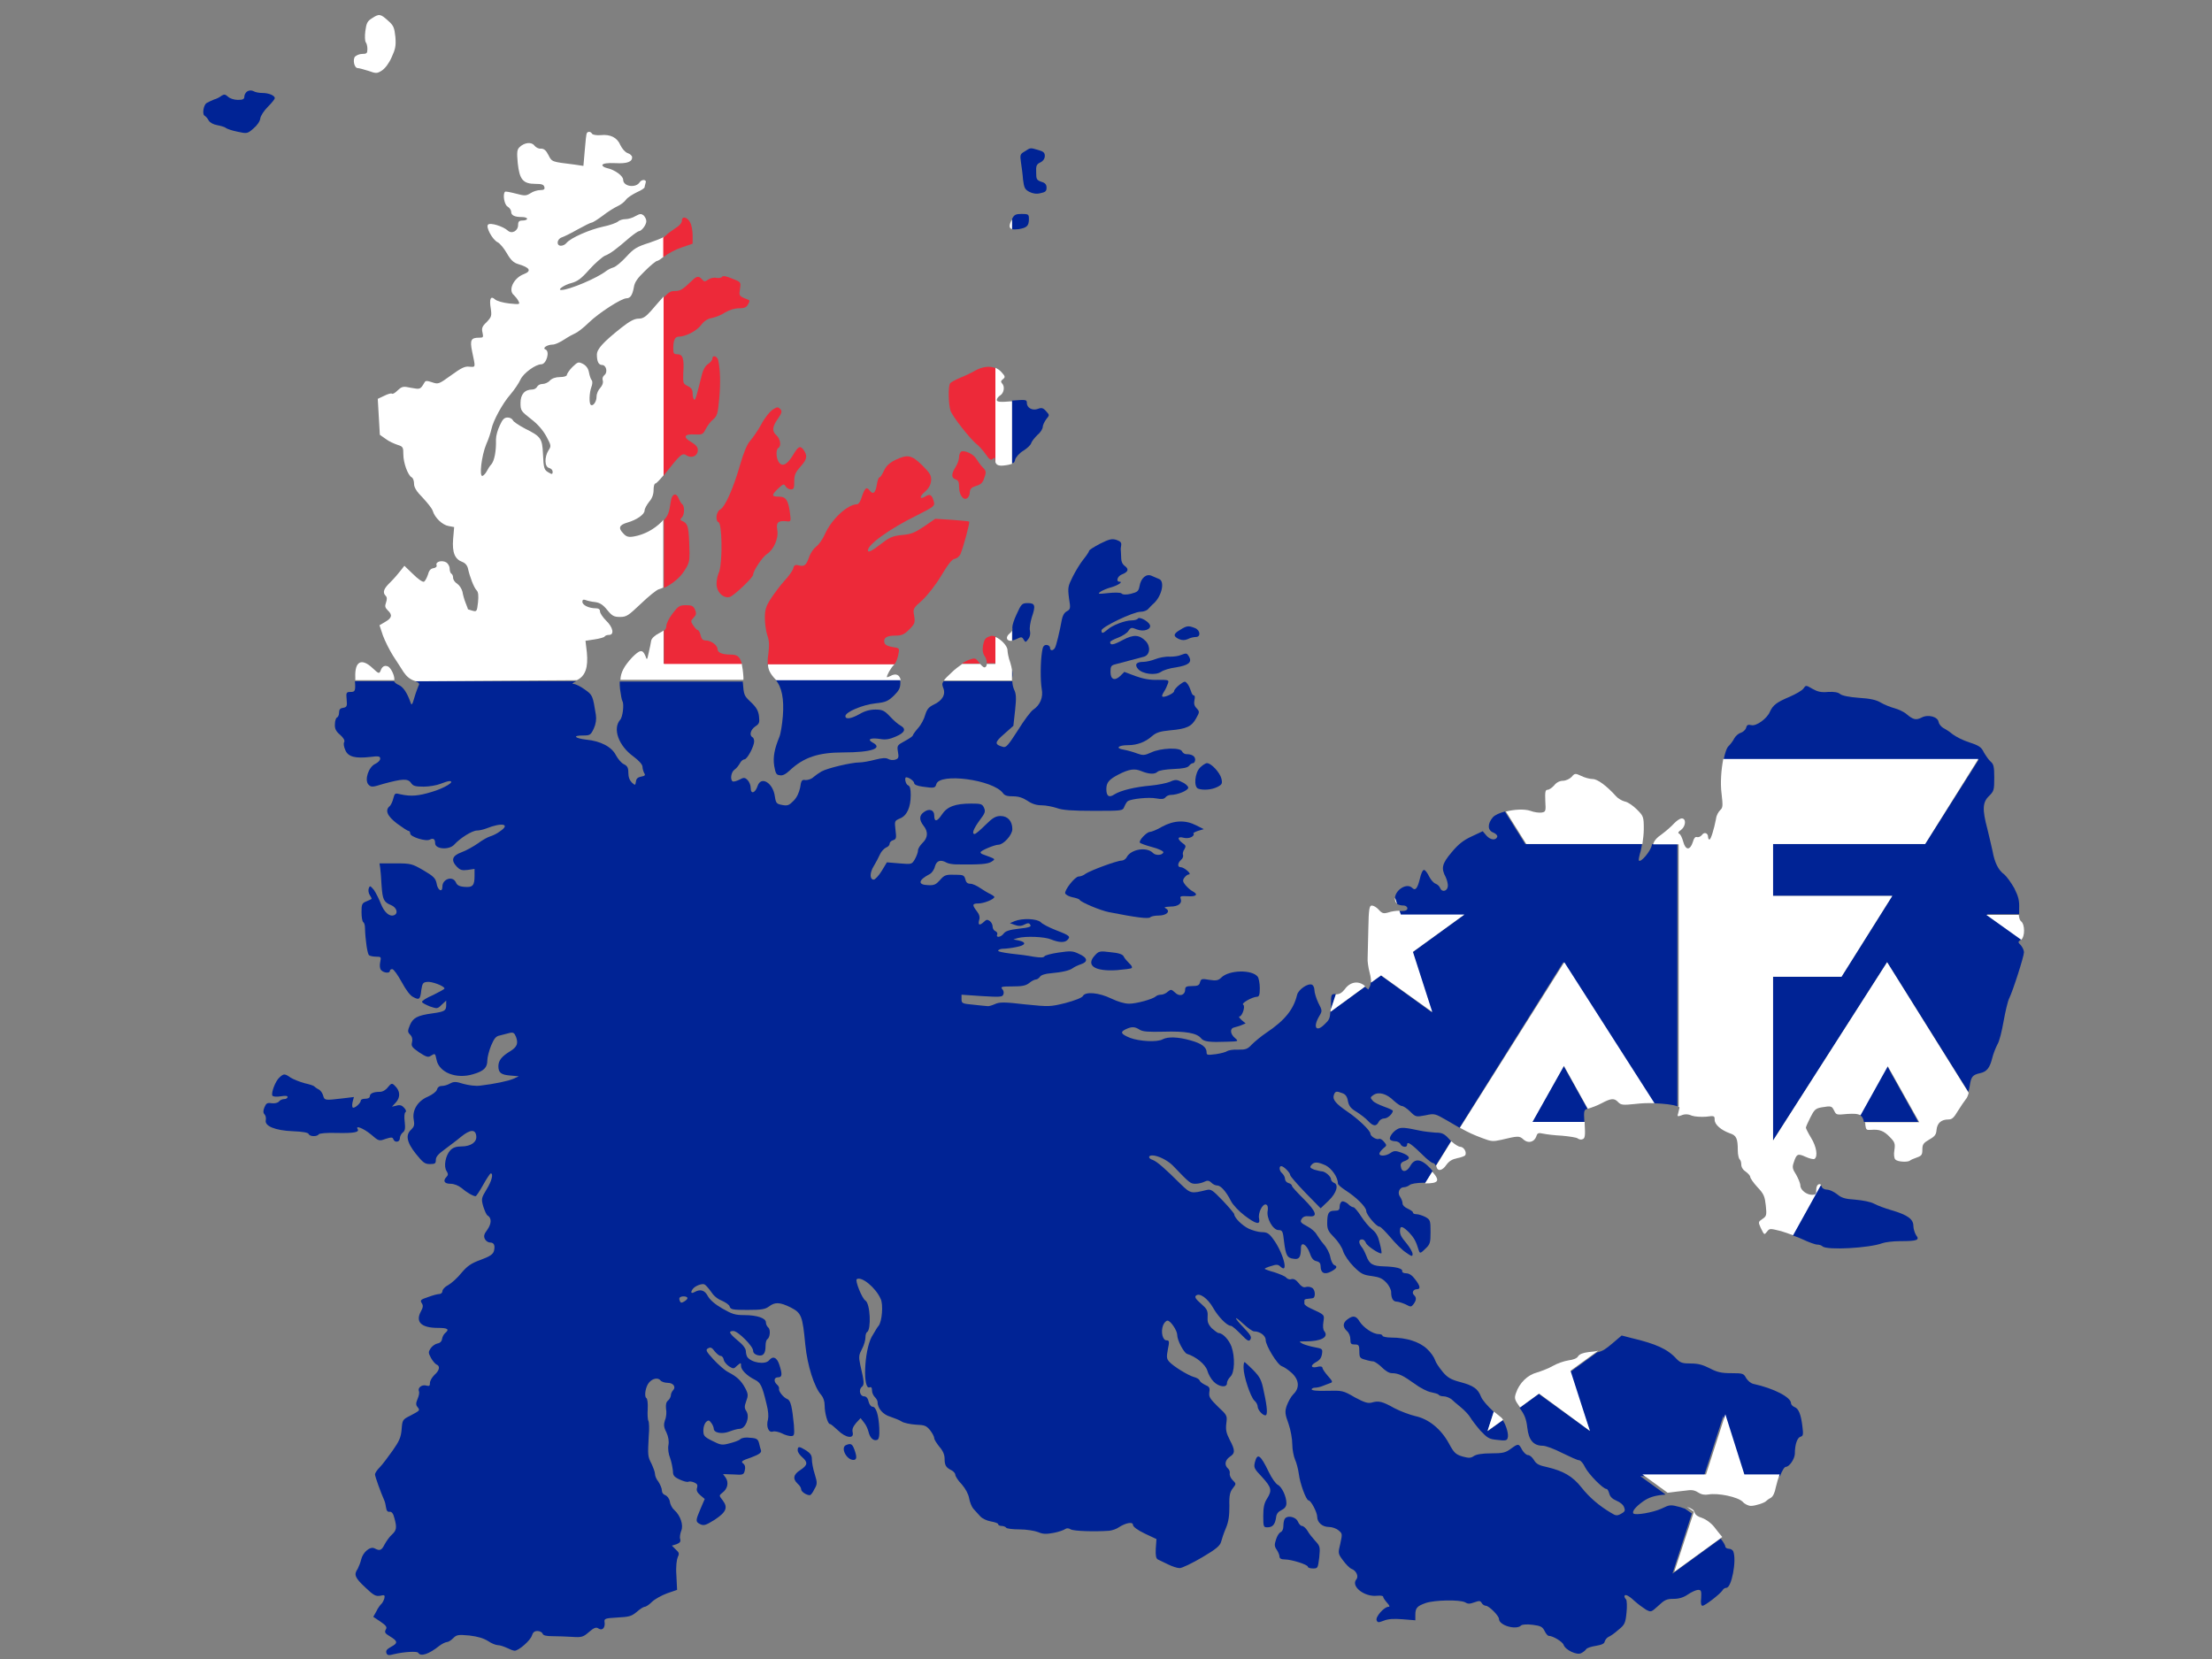 <?xml version="1.0" encoding="utf-8"?>
<!-- Generator: Adobe Illustrator 17.1.0, SVG Export Plug-In . SVG Version: 6.00 Build 0)  -->
<!DOCTYPE svg PUBLIC "-//W3C//DTD SVG 1.1//EN" "http://www.w3.org/Graphics/SVG/1.1/DTD/svg11.dtd">
<svg version="1.1" id="flag-icon-css-tf" xmlns="http://www.w3.org/2000/svg" xmlns:xlink="http://www.w3.org/1999/xlink" x="0px"
	 y="0px" viewBox="0 0 640 480" enable-background="new 0 0 640 480" xml:space="preserve">
<rect x="0" y="0" width="640" height="480" fill="#808080" stroke="none"/>
<g>
	<path fill="none" d="M197.9,376.5c0.5-0.3,1-0.7,1-1c0-0.6-1.7-0.7-2.2-0.2c-0.2,0.2-0.2,0.6,0,1
		C196.9,376.9,197.2,376.9,197.9,376.5z"/>
	<path fill="#002395" d="M293.7,133c0.2-0.7,1.2-1.9,2.4-2.6c1.1-0.7,2.2-1.7,2.3-2.3c0.2-0.5,1-1.5,1.8-2.3
		c0.9-0.7,1.5-1.8,1.5-2.3c0-0.5,0.5-1.5,1-2.2c1-1.2,1-1.2-0.1-2.4c-0.8-0.9-1.3-1-2.3-0.6c-1.6,0.6-3.2-0.3-3.2-1.7
		c0-1-0.2-1-4.3-0.7v18.1C293.4,134,293.6,133.6,293.7,133z"/>
	<path fill="#002395" d="M297.4,174.5c-1.7,0-1.9,0.2-3.3,3.3c-0.7,1.5-1.2,3-1.2,3.7v0.2c0,0,0,0.1,0,0.1c0.1,0.1,0,0.3,0,0.5v3
		c0.4-0.1,0.8-0.2,1.2-0.4c1.4-0.7,1.6-0.7,2.1,0.2c0.5,0.8,0.6,0.8,1.3-0.2c0.5-0.6,0.7-1.5,0.5-2.4c-0.2-0.7,0.1-2.4,0.5-3.8
		C299.7,175.2,299.5,174.5,297.4,174.5z"/>
	<path fill="#002395" d="M244.8,418.1c-1.7,0.7,0.1,4.3,2.1,4.3c1,0,1.1-0.8,0.3-3C246.6,417.8,246.2,417.5,244.8,418.1z"/>
	<path fill="#002395" d="M292.8,63.4v2.9c0.4,0.1,1,0.1,1.9,0c2.4-0.4,3-0.9,3-3c0-1.3-0.2-1.4-2.1-1.4
		C293.9,61.9,293.4,62.1,292.8,63.4z"/>
	<path fill="#002395" d="M346.6,240.4l1.7-0.5l-2.2-1.1c-3.1-1.6-6.4-1.5-9.9,0.4c-1.5,0.9-3.1,1.5-3.5,1.5c-0.9,0-3.3,2.5-2.9,3.1
		c0.1,0.2,1.7,0.8,3.6,1.3c1.9,0.5,3.3,1.2,3.2,1.5c-0.3,0.9-2.2,1-3,0.2c-1.8-1.9-6.4-1.1-7.6,1.2c-0.3,0.6-1,1-1.5,1
		c-1.3,0-8.9,2.8-10.4,3.8c-0.6,0.5-1.5,0.8-2,0.8c-1.1,0-4.2,4-3.9,4.9c0.2,0.4,1.1,0.9,2.1,1.1c1,0.2,2,0.5,2.1,0.8
		c0.5,0.7,5.9,3,8.4,3.5c8.1,1.6,11.5,2,12,1.5c0.3-0.3,1.4-0.5,2.4-0.5c2.3,0,3.5-1.2,2.2-2c-0.8-0.4-0.5-0.5,1.2-0.6
		c2.3,0,3.5-0.9,3-2.3c-0.3-0.7,0.1-0.8,2-0.7c2.5,0.2,3.2-0.5,1.5-1.4c-0.6-0.3-1.5-1.1-2.1-1.8c-0.8-1-0.9-1.4-0.3-2.2
		c0.4-0.5,0.9-0.9,1.3-0.9c0.9-0.1-1.4-2.1-2.4-2.1s-0.9-1.2,0.1-2.1c0.5-0.4,0.7-1,0.6-1.4c-0.2-0.4,0-1.2,0.4-1.7
		c0.5-0.9,0.4-1.1-0.6-1.8c-1.6-1.2-1.4-2,0.4-1.5c1.6,0.4,3.3-0.5,2.8-1.3C345.1,241.1,345.7,240.7,346.6,240.4z"/>
	<path fill="#002395" d="M321.3,275.5c-3.1-0.4-3.4-0.3-4.5,0.9c-2.7,2.9-0.2,4.7,6.3,4.3c2.1-0.2,4.1-0.4,4.3-0.6
		c0.3-0.2,0-0.8-0.7-1.4c-0.6-0.6-1.4-1.5-1.6-2C324.8,276.1,323.6,275.7,321.3,275.5z"/>
	<path fill="#002395" d="M370.2,450.4c0,0.5,0.5,0.8,1.6,0.8c1.9,0,6.6,1.5,6.6,2.1c0,0.3,0.7,0.5,1.5,0.5c1.4,0,1.4-0.1,1.8-3.2
		c0.3-3,0.2-3.3-1.1-4.7c-0.8-0.9-1.9-2.2-2.3-3c-0.5-0.8-1.2-1.4-1.6-1.4c-0.4,0-0.9-0.6-1.2-1.3c-0.7-1.5-3.4-1.9-3.9-0.5
		c-0.2,0.5-0.3,1.4-0.3,2.1c0,0.7-0.4,1.4-0.8,1.5c-0.4,0.2-1,1.1-1.3,2.1c-0.5,1.5-0.5,2,0.2,3C369.8,449,370.2,449.9,370.2,450.4z
		"/>
	<path fill="#002395" d="M301,47c0.8-0.4,1.3-1.1,1.3-1.9c0-0.9-0.4-1.3-1.9-1.7c-2.4-0.7-2.2-0.7-3.9,0.4c-1.4,0.8-1.4,1-1.1,3.2
		c0.2,1.3,0.5,3.5,0.6,5c0.3,2.3,0.5,2.8,1.8,3.5c1,0.5,2.1,0.7,3.2,0.4c1.5-0.3,1.8-0.6,1.8-1.6c0-0.9-0.4-1.4-1.5-1.7
		c-1.4-0.5-1.5-0.8-1.5-2.7C299.7,48,299.9,47.5,301,47z"/>
	<path fill="#002395" d="M485.4,322.7v-0.1C485.4,322.7,485.4,322.7,485.4,322.7z"/>
	<path fill="#002395" d="M443.3,324.6h15.1c-0.2-3.3-0.1-3.5,0.9-3.8l-6.9-12.4L443.3,324.6z"/>
	<path fill="#002395" d="M557,244.2h-44v15h34.5l-14.7,23.4H513V330l33-51.6l23.5,37.5c0.2-0.6,0.3-1.1,0.4-1.7
		c0.4-2.7,0.8-3.2,3-3.7c1.9-0.4,2.8-1.5,3.5-4.3c0.3-1.3,1-3,1.5-4c0.6-0.9,1.3-3.9,1.8-6.7c0.5-2.8,1.2-5.8,1.6-6.6
		c1.1-2.2,4.3-12.2,4.3-13.4c0-0.5-0.4-1.4-0.9-2c-0.9-0.9-0.9-1,0-1.6c0,0,0,0,0.1-0.1l-10-7.3h9.4c0-0.5,0-1,0-1.6
		c0.1-2.3-0.2-3.5-1.4-5.9c-0.9-1.6-2.2-3.4-2.9-4c-1.7-1.2-2.8-3.4-3.4-6.8c-0.3-1.4-1-4.3-1.5-6.4c-1.5-5.6-1.4-7.7,0.5-9.5
		c1.4-1.4,1.5-1.7,1.5-5.3c0-3.2-0.2-3.9-1-4.6c-0.6-0.5-1.4-1.7-2-2.7c-0.7-1.5-1.4-2-4.2-2.9c-1.9-0.6-4-1.7-4.9-2.4
		c-0.8-0.7-2.1-1.5-2.7-1.8c-0.6-0.4-1.2-1.1-1.3-1.7c-0.2-1.5-3-2.3-4.9-1.3c-1.6,0.8-2.4,0.7-4.4-1c-0.8-0.7-2.4-1.4-3.5-1.7
		c-1.1-0.3-2.9-1-3.9-1.6c-1.3-0.8-3.1-1.2-6.4-1.4c-2.7-0.2-4.8-0.6-5.4-1.1c-0.6-0.5-1.7-0.7-3.5-0.6c-2,0.2-3.1-0.1-4.5-0.9
		c-1.9-1.1-1.9-1.1-2.6-0.1c-0.4,0.6-2.2,1.6-4,2.4c-3.8,1.6-4.8,2.4-5.7,4.3c-0.8,2-4,4.3-5.4,3.9c-0.9-0.2-1.3-0.1-1.5,0.8
		c-0.2,0.6-0.9,1.2-1.5,1.4c-0.7,0.2-1.5,0.9-1.9,1.6c-0.4,0.8-1.1,1.7-1.6,2.2c-0.6,0.5-1.1,2-1.5,4h73.8L557,244.2z"/>
	<path fill="#002395" d="M101.4,200.2c-1.2,0-1.3,0.2-1.1,2.2c0.2,2,0,2.2-1,2.4c-0.9,0.1-1.2,0.5-1.2,1.4c0,0.7-0.3,1.3-0.6,1.4
		c-0.3,0.1-0.6,1-0.6,1.9c-0.1,1.3,0.3,2.1,1.5,3.1c1,0.9,1.4,1.6,1.2,2.1c-0.3,0.4-0.1,1.4,0.3,2.3c0.8,2,2.9,2.5,7.3,2
		c2.3-0.3,2.8-0.2,2.8,0.5c0,0.5-0.6,1.1-1.4,1.5c-2,0.9-3.2,4.7-2,6c0.8,0.8,1.1,0.8,4.3-0.2c5.5-1.5,7.1-1.6,8-0.3
		c0.6,0.9,1.2,1.1,3.7,1.1c1.6,0,3.8-0.4,4.8-0.8c1-0.4,2.2-0.8,2.6-0.8c1.9,0-1.3,2-5,3.1c-3.9,1.2-6.1,1.4-9.2,0.7
		c-1.5-0.4-1.6-0.3-2,1.2c-0.2,0.9-0.7,1.9-1,2.2c-1.5,1.2-0.8,2.9,2.1,5.1c1.5,1.1,3,2.1,3.3,2.1c0.3,0,0.5,0.4,0.5,0.8
		c0,0.9,4.6,2.4,5.7,1.7c1-0.5,1.5-0.1,1.5,1.1c0,1.7,4,2,5.5,0.4c1.7-1.9,5.2-4.1,6.6-4.1c0.7,0,1.9-0.3,2.7-0.6
		c4.5-1.8,7.1-1.3,4,0.8c-0.9,0.7-2.2,1.3-2.9,1.5s-2.3,1.1-3.5,2c-1.3,0.9-3.4,2.1-4.8,2.6c-2.7,1-3.1,2.3-1.3,4.2
		c0.9,0.9,1.4,1.1,3.1,0.9l2-0.3v2c0,2.8-0.5,3.4-2.9,3.2c-1.5-0.1-2.2-0.5-2.5-1.3c-0.9-2-3.9-1-3.9,1.2c0,1.9-1.4,1.1-1.7-1
		c-0.3-1.4-0.9-2-3.8-3.7c-3.3-1.9-3.6-2-8.1-2h-4.6l0.2,1.3c0.1,0.7,0.3,3,0.4,5.1c0.3,4.1,0.6,4.8,2.8,5.7
		c1.6,0.7,2.1,2.4,0.8,2.9c-1.3,0.5-2.8-0.8-3.8-3.3c-0.5-1.3-1.4-3.1-2-4c-1.1-1.3-1.2-1.3-1.5-0.5c-0.2,0.5-0.1,1.4,0.3,2
		c0.4,0.6,0.6,1.1,0.5,1.1c-0.1,0.1-0.8,0.4-1.5,0.7c-1.3,0.5-1.4,0.9-1.4,3.1c0,1.4,0.2,2.7,0.5,2.9c0.3,0.2,0.5,0.9,0.5,1.7
		c0.1,3.5,0.7,7.6,1.2,7.9c0.3,0.2,1.2,0.4,2.1,0.4c1.4,0,1.4,0.1,1.1,1.6c-0.2,0.9-0.1,2,0.3,2.3c0.7,0.8,2.5,1,2.5,0.2
		c0-0.3,0.3-0.5,0.7-0.5c0.4,0,1.6,1.7,2.7,3.7c1.3,2.4,2.5,4,3.4,4.4c1.7,0.9,2,0.7,2.3-2.1c0.3-1.9,0.5-2.2,1.7-2.3
		c1.3-0.2,5,1.2,5,1.9c0,0.2-1.5,1-3.3,1.9c-1.9,0.8-3.3,1.7-3.2,2c0.1,0.3,1.1,0.8,2.3,1.3c2.1,0.7,2.2,0.7,3.4-0.5l1.3-1.2v1.3
		c0,1.6-0.4,1.9-4,2.4c-4.4,0.6-5.6,1.3-6.5,3.4c-0.7,1.7-0.7,2,0.1,2.8c0.6,0.6,0.7,1.4,0.5,2.2c-0.3,1.1,0.1,1.5,2.1,2.9
		c2,1.3,2.6,1.5,3.3,1c1.3-0.8,1.3-0.8,1.7,1.1c0.7,3.7,5.7,5.7,10.6,4.2c3.1-0.9,4.1-1.9,4.1-4c0-0.9,0.5-2.8,1.1-4.3
		c0.9-2.1,1.4-2.7,2.5-2.9c0.7-0.2,2-0.5,2.7-0.7c1.2-0.3,1.5-0.1,2,1.1c0.7,1.9,0.3,2.9-1.6,4.1c-2.5,1.5-3.5,2.7-3.5,4.4
		c0,1.9,0.8,2.5,3.6,2.7l2.3,0.2l-1.5,0.7c-1.6,0.7-5.5,1.5-9.6,2c-1.4,0.2-3.4-0.1-4.9-0.5c-2.2-0.7-2.8-0.7-3.9-0.1
		c-0.7,0.4-1.7,0.7-2.4,0.7c-0.7,0-1.2,0.4-1.4,1.1c-0.2,0.6-1.3,1.4-2.6,2c-2.9,1.2-4.6,3.9-4.1,6.6c0.3,1.6,0.1,2.1-0.7,2.9
		c-1.7,1.5-1.4,3.6,1.3,7c2.1,2.6,2.6,3,4.1,3s1.7-0.2,1.7-1.2c0-0.9,0.7-1.7,2.5-3c1.3-1,3.5-2.6,4.8-3.7c2.7-2.2,4.2-2.2,4.4-0.2
		c0.2,1.7-1.5,3-4.3,3c-1.5,0-2.4,0.3-3.2,1.1c-1.4,1.5-2,4.7-1.1,6c0.5,0.8,0.5,1.2,0,1.7c-1.1,1.1-0.7,2,1.1,2
		c1.1,0,2.3,0.5,3.2,1.2c1.5,1.3,3.4,2.4,4.1,2.4c0.2,0,1.2-1.5,2.2-3.3s2-3.3,2.2-3.3c0.8,0,0.3,2.2-1.2,4.6
		c-1.5,2.5-1.6,2.7-1,4.9c0.4,1.2,0.9,2.5,1.3,2.7c1.2,0.7,1.1,2.4-0.1,4.1c-1,1.3-1.1,1.9-0.7,2.7c0.3,0.6,1,1,1.5,1
		c1.2,0,1.5,0.9,1.1,2.5c-0.3,0.9-1.1,1.5-3.8,2.5c-2.8,1-3.9,1.8-5.6,3.8c-1.1,1.4-2.9,3-3.8,3.5c-1,0.5-1.7,1.3-1.7,1.8
		c0,0.4-0.4,0.8-0.9,0.8c-0.5,0-2,0.4-3.3,0.9c-2.1,0.7-2.3,0.9-1.8,1.7c0.5,0.7,0.4,1.3-0.2,2.4c-1.7,3.1,0.1,4.8,4.9,4.8
		c2.9,0,3.4,0.4,2.1,1.5c-0.4,0.3-0.8,1.1-0.9,1.7c-0.1,0.7-0.6,1.2-1.3,1.3c-0.6,0.1-1.5,0.7-2,1.4c-0.7,1.1-0.7,1.3,0.1,2.8
		c0.5,0.9,1.2,1.7,1.6,1.9c1.1,0.4,0.9,1.7-0.6,3c-0.7,0.7-1.3,1.7-1.3,2.3c0,0.9-0.2,1-1,0.8c-1.3-0.4-2.6,0.6-2.2,1.6
		c0.2,0.4,0,1.4-0.4,2.3c-0.5,1.2-0.5,1.7,0,2.3c0.8,1,0.7,1-2.1,2.5c-2.2,1.1-2.3,1.2-2.5,4c-0.2,2.3-0.7,3.4-2.6,6.1
		c-1.3,1.8-2.9,4-3.7,4.8c-0.8,0.8-1.4,1.7-1.4,2.1c0,0.6,1.7,5.3,2.6,7.3c0.3,0.6,0.5,1.6,0.6,2.3c0.1,0.9,0.5,1.3,1,1.2
		c0.6-0.1,1.1,0.5,1.4,1.8c0.8,2.8,0.6,3.6-0.7,4.8c-0.7,0.6-1.6,1.9-2.1,2.8c-0.9,1.8-1.4,2-2.9,1.2c-1.3-0.7-3.4,1.1-3.9,3.2
		c-0.2,0.9-0.7,2.1-1,2.7c-1.2,1.7-0.8,2.6,2.2,5.4c2.4,2.3,3,2.6,4.3,2.4c1.3-0.3,1.4-0.2,1.2,0.8c-0.2,0.6-0.6,1.4-0.9,1.6
		c-0.3,0.3-1,1.2-1.4,2.1l-0.9,1.6l2.1,1.4c1.6,1.1,2,1.6,1.5,2.3c-0.4,0.8-0.2,1.1,1.3,2c2,1.2,2.2,1.8,0.9,2.6
		c-2,1.1-2.2,1.4-2,2.2c0.3,0.7,0.7,0.7,2.2,0.3c3-0.7,6.7-0.9,7-0.4c0.7,1.2,3.1,0.4,6.1-2c0.8-0.6,1.8-1.1,2.2-1.1
		s1.2-0.5,1.8-1.1c1-1,1.4-1.1,4.7-0.8c2.5,0.3,4.1,0.8,5.4,1.6c1,0.7,2.3,1.2,2.9,1.2c0.6,0,1.7,0.4,2.6,0.8
		c0.8,0.4,1.8,0.8,2.2,0.8c1.2,0,4.6-3,5-4.4c0.3-0.9,0.7-1.3,1.6-1.3c0.7,0,1.4,0.4,1.5,0.8c0.2,0.5,1.1,0.7,2.9,0.7
		c1.5,0,4,0.1,5.7,0.2c2.7,0.2,3.2,0,4.8-1.4c1.5-1.3,2.1-1.5,2.8-1c1.1,0.7,2-0.3,1.7-2c-0.1-0.9,0.3-1,3.7-1.2
		c3.4-0.2,4-0.3,5.6-1.6c1-0.9,2-1.5,2.3-1.5c0.4,0,1.3-0.6,2.1-1.4c0.8-0.8,2.8-1.9,4.4-2.5l2.9-1l-0.2-4.2
		c-0.2-2.6,0.1-4.6,0.4-5.3c0.5-1,0.4-1.3-0.6-2.2l-1.1-1.1l1.3-0.4c1-0.4,1.3-0.7,1.1-1.5c-0.2-0.5,0-1.6,0.3-2.4
		c0.7-1.6-0.2-4.4-2-6c-0.6-0.5-1.2-1.6-1.3-2.5c-0.2-0.9-0.8-1.6-1.3-1.8c-0.6-0.2-1-0.7-1-1.4c0-0.6-0.5-1.7-1-2.5
		c-0.6-0.7-1-1.7-1-2.3c0-0.5-0.5-1.8-1-2.9c-1.1-2.1-1.1-2.4-0.8-8c0.2-2.1,0.1-4.1-0.1-4.4c-0.2-0.3-0.3-1.9-0.2-3.4
		c0.1-1.7-0.1-3.1-0.4-3.2c-0.7-0.5-0.2-3.4,0.8-4.5c1-1.2,2.6-1.5,3.3-0.6c0.3,0.4,1.3,0.7,2.1,0.7c1.6,0,2.5,1.2,1.5,2.2
		c-0.3,0.3-0.6,1-0.6,1.4s-0.4,1.2-0.8,1.5c-0.6,0.5-0.7,1.2-0.6,2.4c0.2,0.9,0.1,2.4-0.3,3.3c-0.4,1.2-0.4,2,0.4,3.5
		c0.6,1.3,0.8,2.6,0.6,3.7c-0.2,1,0,2.6,0.5,3.8c0.4,1.1,0.7,2.8,0.8,3.7c0,1.3,0.3,1.7,2,2.5c1.1,0.5,2.2,0.8,2.5,0.6
		c0.2-0.1,0.9-0.1,1.6,0.2c0.9,0.4,1.1,0.7,0.9,1.5c-0.3,0.8,0,1.4,0.9,2.2l1.3,1.1l-1.2,2.8c-1.5,3.5-1.5,3.8-0.1,4.5
		c1.1,0.5,1.6,0.3,4.2-1.3c3.3-2.2,3.9-3.5,2.3-5.6c-1.1-1.4-1.1-1.4-0.1-2.2c1.5-1.1,1.9-2.9,1-4.3l-0.8-1.1l3,0.1
		c2.8,0.2,3,0.1,3.3-1.2c0.2-0.9,0.1-1.5-0.5-2c-0.7-0.5-0.4-0.8,2.3-1.7c2.4-0.9,3-1.4,2.9-2c-0.2-0.5-0.4-1.4-0.6-2.2
		c-0.3-1.1-0.7-1.4-2.5-1.5c-1.3-0.2-2.5,0-2.9,0.4c-0.4,0.4-1.9,0.9-3.1,1.2c-2.2,0.6-2.6,0.5-5-0.7c-2.4-1.2-2.6-1.5-2.6-3.1
		c0-1,0.4-2,0.8-2.4c0.7-0.6,0.9-0.5,1.5,0.3c0.4,0.5,0.7,1.3,0.7,1.6c0,1.3,2.4,1.7,4.5,0.9c1-0.4,2.4-0.8,3-0.8c1.7,0,3-3.3,2-5
		c-0.6-0.9-0.7-1.4-0.1-3c0.6-1.6,0.6-2.1-0.3-3.8c-1.2-2.2-2.4-3.3-4.9-4.6c-1-0.5-2.9-2.2-4.3-3.7c-2.2-2.4-2.3-2.8-1.5-3.2
		c0.7-0.4,1.1-0.2,1.9,0.9c0.6,0.7,1.3,1.3,1.7,1.3c0.4,0,0.8,0.5,0.9,1.1c0.1,0.6,0.8,1.4,1.5,1.9c1.3,0.8,1.4,0.8,2.4-0.2
		c1.1-0.9,1.1-0.9,1.1,0.1c0,1.1,1.6,2.8,4,4c1.6,0.8,2.1,1.6,3.4,7.1c0.5,1.9,0.6,3.5,0.4,4.4c-0.6,2.1,0.2,3.9,1.4,3.5
		c0.6-0.2,1.7,0.1,2.6,0.5c0.9,0.5,2.1,0.8,2.6,0.8c1,0,1.1-0.2,0.9-3.2c-0.5-5.1-0.9-7.1-1.9-7.5c-1.2-0.5-2.6-2.3-2.4-3
		c0.1-0.3-0.2-0.9-0.6-1.2c-1-0.9-0.9-2.1,0.3-2.1s1.3-0.8,0.4-3.6c-0.7-2.2-1.9-2.7-3-1.3c-1.1,1.3-5.1,0.7-6.3-1
		c-0.2-0.3-0.4-1.1-0.4-1.7c0-0.7-0.9-1.9-2.3-3c-2.5-2.1-2.9-2.8-1.3-2.8c1.3,0,5.7,4.4,5.7,5.7c0,0.6,0.5,1.1,1.3,1.3
		c1.6,0.4,2.3-0.4,2.3-2.7c0-0.9,0.2-1.7,0.5-1.9c0.8-0.5,1-2.8,0.3-3.4c-0.4-0.3-0.7-1-0.7-1.5c0-1.2-2.5-2.1-6.3-2.1
		c-2.6,0-3.5-0.3-6.3-1.9c-2.1-1.2-3.6-2.5-4.2-3.6c-0.9-1.7-2.1-2.1-3.8-1.2c-1,0.6-1.3,0.2-0.6-0.8c0.6-0.9,2.6-1.7,3.4-1.4
		c0.4,0.2,1.2,1.1,1.9,2.1c0.7,1.1,1.8,2.1,3.1,2.6c1.1,0.5,2.2,1.2,2.3,1.7c0.3,0.9,0.9,1,5.2,1c4.1,0,5.1-0.2,6.2-1
		c1.7-1.3,3.1-1.3,6.3,0.3c3.1,1.6,3.4,2.4,4.2,10.8c0.6,6,2.6,12.3,4.6,14.5c0.6,0.7,1,1.8,1,3.1c0,2.2,0.9,5.3,1.5,5.3
		c0.3,0,1.2,0.8,2.3,1.8c2.3,2.3,4.8,2.6,4.3,0.6c-0.2-0.9,0.1-1.6,1-2.7l1.3-1.4l1,1.3c0.6,0.7,1.1,1.9,1.3,2.7
		c0.4,1.7,1.4,2.7,2.5,2.3c0.5-0.2,0.7-1.1,0.6-3.5c-0.2-3.7-0.9-6.1-2-6.1c-0.4,0-0.9-0.7-1.1-1.5c-0.2-1-0.7-1.5-1.3-1.5
		c-1.2,0-1.6-1.9-0.7-2.7c0.8-0.6,0.8-1.3-0.4-6.4c-0.5-2.4-0.4-2.9,0.5-4.6c0.6-1.1,1-2.6,1-3.3c0-0.8,0.2-1.5,0.5-1.6
		c1.2-0.8,0.9-8.2-0.5-9.1c-1-0.6-3.1-5.9-2.5-6.2c1.4-0.9,5.5,2.5,6.9,5.7c0.8,1.6,0.4,6.6-0.6,7.8c-0.4,0.4-1.2,1.9-2,3.2
		c-2.2,4.1-2.6,15.4-0.6,14.6c0.5-0.2,0.7,0.1,0.7,0.9c0,0.7,0.4,1.5,0.8,1.9c0.4,0.4,0.8,1,0.8,1.4c0,1.9,1.6,3.7,3.7,4.3
		c1.2,0.4,2.7,1,3.3,1.4c0.6,0.4,2.5,0.8,4.1,0.9c2.6,0.1,3,0.3,4.1,1.6c0.7,0.9,1.2,1.9,1.2,2.3c0,0.4,0.7,1.5,1.5,2.5
		c1,1.1,1.5,2.3,1.5,3.4c0,2,0.4,2.6,2,3.4c0.6,0.3,1.1,0.9,1.1,1.3c0,0.4,0.8,1.7,1.9,2.8c1.1,1.3,1.9,2.8,2.1,4
		c0.2,1.1,0.7,2.4,1.2,3c0.5,0.6,1.4,1.5,2,2.2c0.6,0.7,2,1.3,3.1,1.5c1.1,0.2,2.1,0.5,2.1,0.8c0,0.3,0.5,0.5,1,0.5
		c0.6,0,1.2,0.3,1.3,0.5c0.2,0.3,2,0.5,3.9,0.5c2,0,4.4,0.4,5.4,0.8c1.4,0.6,2.3,0.6,4.5,0.2c1.5-0.3,2.9-0.8,3.3-1.1
		c0.4-0.3,1-0.3,1.6,0.1c0.9,0.5,6.8,0.7,11.1,0.4c0.9-0.1,2.1-0.5,2.8-1c2-1.3,4.1-1.7,4.1-0.7c0,0.5,1.3,1.5,3.4,2.5l3.4,1.6
		l-0.2,2.8c-0.1,2.1,0.1,2.8,0.6,3.1c0.4,0.2,1.7,0.8,2.9,1.4c1.2,0.6,2.7,1.1,3.4,1.1c0.7,0,3.6-1.4,6.5-3.1
		c4.1-2.4,5.2-3.4,5.5-4.5c0.2-0.8,0.8-2.6,1.4-4c0.8-1.9,1-3.6,1-6.4c-0.1-3.1,0.2-4.1,1-5.1c1-1.3,1-1.3-0.1-2.4
		c-0.6-0.6-0.9-1.5-0.8-1.9s-0.1-1.1-0.5-1.4c-1.1-1-0.9-2.4,0.5-3.4c1.6-1,1.6-1.9,0-4.9c-1-2-1.2-2.8-1-4.7
		c0.3-2.3,0.3-2.4-2.4-4.9c-2.3-2.3-2.7-2.8-2.5-4.2c0.2-1.3,0-1.6-1.2-2.1c-0.8-0.4-1.5-0.9-1.6-1.3c-0.2-0.4-0.9-0.8-1.7-1
		c-1.7-0.5-5.8-3-7.1-4.4c-0.8-0.9-0.8-1.4-0.4-3.6c0.5-2.3,0.4-2.6-0.4-2.6c-1.1,0-1.7-2.4-1-4.3c0.3-0.8,0.9-1.4,1.3-1.4
		c0.9,0,2.8,2.9,2.8,4.1c0,1.6,1.9,5.1,2.8,5.5c2.6,0.8,5.3,3,5.9,4.8c0.3,1.1,1.1,2.5,1.8,3.2c1.5,1.6,3.9,1.9,3.9,0.5
		c0-0.6,0.5-1.4,1-1.9c1.2-1.1,1.4-5.6,0.3-8.7c-0.7-1.9-2.5-3.9-3.7-3.9c-0.3,0-1.2-0.7-2-1.4c-1.1-1.2-1.3-1.9-1.2-3.4
		c0.1-1.7-0.2-2.2-1.9-3.7c-1.5-1.3-1.9-1.9-1.5-2.3c1-1,3.4,0.7,5,3.5c1.4,2.5,4,5.2,5.1,5.2c0.4,0,1.6,1.1,2.9,2.4
		c2,2.1,2.4,2.2,2.8,1.5c0.4-0.7-0.1-1.4-1.9-3.3c-3-3.1-3.1-3.9-0.1-1.1c1.2,1.1,2.6,2.1,3,2.1c1.7,0,3.4,1.2,3.4,2.5
		c0,1.6,3.4,7.2,4.7,7.6c0.6,0.2,1.8,1,2.8,1.9c2.2,2,2.4,4.4,0.5,6.2c-0.7,0.7-1.5,2.2-1.9,3.3c-0.6,1.7-0.5,2.5,0.5,5.2
		c0.6,1.7,1.1,4.4,1.1,6c0,1.5,0.4,3.5,0.8,4.4c0.4,0.9,0.9,2.7,1.1,4.2c0.3,2.6,2.1,7.6,2.8,7.6c0.7,0,2.5,3.5,2.5,4.7
		c0,1.7,1.5,3,3.4,3c0.9,0,2.1,0.4,2.8,1c1.1,0.9,1.1,1,0.5,3.8c-0.7,2.8-0.7,2.9,0.8,4.9c0.8,1.1,1.9,2.2,2.4,2.4
		c1.4,0.5,2.2,2.2,1.4,3.1c-1.6,2,2.4,5.1,6,4.7c1-0.1,1.8,0,1.8,0.3c0,0.3,0.5,1,1.1,1.7c0.8,0.9,0.9,1.2,0.4,1.2
		c-1.2,0-3.8,2.9-3.4,3.9c0.3,0.7,0.5,0.7,2.1,0.1c1.2-0.5,2.9-0.6,5.4-0.4l3.7,0.3v-1.5c0-2.1,0.5-2.6,3-3.5
		c2.7-0.9,9.9-1,11.4-0.2c0.8,0.5,1.3,0.5,2.7,0c1.4-0.5,1.7-0.5,2.1,0.2c0.2,0.4,0.8,0.8,1.2,0.8c0.9,0,3.8,2.9,3.8,3.8
		c0,1.9,5,3.3,6.4,1.9c0.3-0.3,1.7-0.4,3.3-0.2c2.4,0.3,2.9,0.6,3.5,1.8c0.4,0.8,0.9,1.4,1.2,1.4c1.2,0,4,1.7,4.3,2.6
		c0.5,1.5,3.9,3.1,5.1,2.4c0.6-0.3,1.2-0.8,1.4-1.1c0.2-0.4,1.5-0.8,2.8-1c1.7-0.3,2.5-0.6,2.6-1.3c0.2-0.6,0.7-1.1,1.1-1.3
		c0.5-0.2,1.7-1,2.8-2c1.9-1.5,2.1-2,2.4-5c0.2-1.8,0.1-3.5-0.1-3.8c-0.3-0.3-0.5-0.7-0.5-0.9c0-0.8,1.1-0.4,2.9,1.3
		c1,0.9,2.5,2,3.3,2.5c1.5,0.8,1.5,0.8,3.6-1.1c1.8-1.7,2.4-2,4.4-2c1.6,0,2.9-0.4,4.2-1.3c1-0.7,2.4-1.3,2.9-1.3
		c0.9,0,1,0.3,0.9,2.3c-0.2,1.6,0,2.3,0.4,2.3c0.7,0,5.1-3.4,5.8-4.5c0.2-0.4,0.7-0.7,1.1-0.7c1.5,0,3-7.9,2-10.5
		c-0.2-0.5-0.8-0.8-1.3-0.8c-0.5,0-1-0.3-1-0.6s-0.5-1.2-1.1-2c-0.1-0.1-0.2-0.2-0.3-0.3l-13.9,10.1l5.6-17.4l-2-1.4
		c-0.3-0.1-0.7-0.2-1.2-0.4c-3-0.8-3.1-0.8-5.6,0.4c-2.4,1.1-7.5,2-8.1,1.4c-0.5-0.6,0.7-2,2.8-3.5c1.6-1.1,3-1.6,5.6-1.9
		c0.3,0,0.6,0,0.9-0.1l-7.3-5.3h18.4l5.6-17.4l5.6,17.4H515c0.6-1.6,1.3-2.7,1.7-2.7c1,0,2.5-2.2,2.6-3.7c0-2.8,0.7-4.7,1.6-5
		c0.8-0.2,0.9-0.6,0.6-2.9c-0.4-3.5-1.1-5.3-2.3-5.7c-0.5-0.2-1-0.7-1-1.1c0-1.7-4.9-4.3-10.9-5.6c-0.8-0.2-1.6-0.9-2.1-1.7
		c-0.7-1.3-0.9-1.4-4.3-1.4c-2.9,0-4.1-0.3-6.2-1.4c-2-1-3.3-1.4-5.5-1.4c-2.4,0-3-0.2-4.1-1.3c-2.6-2.9-6-4.4-13.2-6.1l-2.7-0.7
		l-2.7,2.3c-1.9,1.6-2.7,2.2-4.4,2.6l-8,5.8L460,414l-14.8-10.7l-5.5,4c0,0,0,0,0,0.1c1.4,1.9,1.9,3.1,2.2,5.7
		c0.4,3.6,1.8,5.2,4.5,5.2c0.8,0,3.3,0.9,5.6,2.1c2.3,1.1,4.4,2.1,4.9,2.1c0.4,0,1.2,0.9,1.7,2c1,2,5.2,6.3,6.2,6.3
		c0.3,0,0.6,0.6,0.8,1.3c0.2,0.9,0.9,1.6,2.1,2.1c1,0.4,2,1.2,2.2,1.9c0.4,1,0.2,1.3-0.9,1.9c-1.1,0.6-1.5,0.6-2.9-0.3
		c-3.4-2-6.3-4.5-8.5-7.3c-2.6-3.3-5.3-4.8-9.9-5.9c-2.4-0.5-3.2-0.9-3.9-2.1c-0.5-0.8-1.2-1.4-1.7-1.4c-0.5,0-1.2-0.7-1.7-1.5
		c-1-1.9-1.1-1.9-3.3-0.3c-1.5,1.1-2.3,1.3-5.7,1.3c-2.6,0-4.3,0.3-5,0.8c-0.9,0.6-1.4,0.6-3.3,0.1c-1.9-0.6-2.4-1-3.9-3.8
		c-2.3-4.2-5.9-7.1-9.8-7.9c-1.6-0.4-4.3-1.4-6-2.3c-3.4-1.9-4.5-2.2-6.5-1.6c-1.1,0.3-2.1,0-4.9-1.5c-3.4-2-3.7-2-8-1.9
		c-2.8,0.1-4.5-0.1-4.5-0.4c0-0.3,0.5-0.5,1-0.5c0.5,0,1.5-0.2,2.2-0.5c0.7-0.3,1.6-0.6,2.1-0.8c0.9-0.3,0.8-0.5-0.6-2.1
		c-0.9-1-1.6-2.1-1.6-2.4s-0.5-0.4-1.1-0.3c-2.1,0.6-2.6-0.2-0.9-1.2c1.3-0.7,1.7-1.3,1.9-2.5c0.2-1.4,0.1-1.5-2.1-1.9
		c-1.2-0.2-2.8-0.7-3.5-1c-1.2-0.7-1.2-0.7,0.8-0.7c4.5,0,6.8-1.2,5.5-2.9c-0.4-0.4-0.5-1.5-0.3-2.7c0.3-2.2,0.5-2-3.8-4
		c-0.9-0.4-1.7-1-1.7-1.3c0-0.3,0-0.7,0-1c0-0.2,0.4-0.4,0.9-0.4c0.5-0.1,1.2-0.1,1.5-0.2c0.9-0.1,0.8-2.5-0.2-3
		c-0.5-0.3-1.3-0.4-1.9-0.2c-0.6,0.2-1.3-0.3-2-1.2c-0.7-0.9-1.4-1.3-2.1-1.1c-0.5,0.2-1.2-0.1-1.5-0.5c-0.4-0.4-1.9-1-3.4-1.5
		c-1.5-0.4-2.8-0.9-2.8-1c0-0.1,0.8-0.5,1.9-0.8c1.5-0.5,2-0.5,2.7,0.2c2.5,2.3,0.7-4.3-2.2-8.1c-1.1-1.5-1.7-1.9-3.2-1.9
		c-1,0-2.7-0.5-3.8-1c-1.9-0.9-4.2-3.2-4.2-4.2c0-0.2-1.5-2-3.3-3.9c-3-3.1-3.4-3.4-4.7-3.1c-4.5,1.1-4.6,1.1-7.6-1.8
		c-4.2-4.2-6.8-6.5-8-6.9c-1.3-0.4-1.4-1.3-0.1-1.3c1.6,0,4.4,1.4,5.9,2.9c4.9,5.1,5.1,5.3,6.6,5.3c0.9,0,2-0.3,2.6-0.6
		c0.8-0.4,1.3-0.4,2,0.3c0.5,0.5,1.2,0.8,1.7,0.8c1,0,2.6,1.8,3.9,4.4c0.6,1.2,2.3,3,4,4.3c3.3,2.5,4.6,2.8,4.2,0.9
		c-0.4-1.6,1-4.4,2-4.1c0.5,0.2,0.6,0.8,0.5,1.7c-0.5,2.2,1.5,5.7,3.1,5.7c1.1,0,1.3,0.3,1.6,3.2c0.5,4.1,0.9,4.9,2.8,5.1
		c1.6,0.3,2.1-0.5,2.1-3.1c0-2,1.6-1.1,2.5,1.3c0.5,1.5,1,2.3,2,2.5c0.9,0.2,1.2,0.7,1.2,1.5c0,1.9,1.1,2.5,3,1.5
		c1.7-0.9,2-1.5,0.9-1.9c-0.4-0.2-0.9-1.2-1.1-2.3c-0.2-1.1-1-2.7-1.9-3.7c-0.8-0.9-1.7-2.3-2.1-2.9c-0.3-0.6-1.5-1.7-2.7-2.3
		c-1.9-1-2.1-1.3-1.6-2.1c0.4-0.7,1.1-0.9,2.1-0.8c2.7,0.3,2.2-1.3-1.5-5c-1.9-1.9-3.4-3.5-3.4-3.8c0-0.3-0.5-0.7-1-0.8
		c-0.6-0.2-1-0.7-1-1.2c0-0.5-0.4-1.2-0.8-1.6c-0.9-0.7-1-2.1-0.3-2.1c0.7,0,2.6,1.9,2.6,2.6c0,0.3,2,2.6,4.4,5.1l4.4,4.5l2.3-2.2
		c2.4-2.3,3-4.7,1.5-5.2c-0.4-0.2-0.8-0.6-0.8-1c0-0.8-1.7-2.3-2.7-2.3c-0.4,0-1.4-0.3-2.2-0.5c-1.2-0.5-1.3-0.7-0.8-1.3
		c0.8-1,1.8-1,4.2,0.1c1.7,0.9,3.5,3.4,3.5,5.2c0,0.4,1,1.2,2.2,2c3,1.9,6,4.8,6,6c0,1,2.9,4.5,3.8,4.5c0.4,0,1.7,1.4,3.2,3.1
		c1.4,1.7,3.4,3.7,4.5,4.4c1.7,1.2,1.9,1.2,1.9,0.4c0-0.5-0.8-1.9-1.7-3c-1.7-2-2.1-2.8-1.9-4.2c0.1-1,0.9-0.7,2.6,1
		c1.4,1.5,2,2.5,2.8,5.2c0.3,0.9,0.5,0.9,1.9-0.5c1.4-1.3,1.5-1.8,1.5-4.9c0-3.3-0.1-3.5-1.5-4.3c-0.8-0.4-2-0.8-2.6-0.8
		c-0.6,0-1-0.2-1-0.5c0-0.3-0.7-0.7-1.5-1.1c-0.9-0.4-1.5-1-1.5-1.5c0-0.5-0.3-1.3-0.7-1.9c-0.9-1.2-0.2-2.8,1.1-2.8
		c0.5,0,1.2-0.3,1.6-0.6c0.4-0.4,2.1-0.7,4.3-0.7c0.1,0,0.2,0,0.3,0l2.1-3.4c-0.2-0.2-0.4-0.4-0.6-0.7c-2.7-2.9-4.6-3.1-5.9-0.7
		c-1,1.8-2.5,1.9-2.7,0.1c-0.2-0.8,0.2-1.3,1.2-1.6c1.8-0.7,1.4-1.5-1-2.4c-1.7-0.6-2.2-0.6-3.2,0.1c-1.3,0.9-3.2,1-3.2,0.2
		c0-0.3,0.5-1,1.1-1.5c1.1-0.9,1.1-0.9,0.2-2c-0.5-0.6-1.1-0.9-1.4-0.8c-0.6,0.4-2.5-0.7-2.5-1.5c0-0.9-3.7-4.4-6.7-6.4
		c-3.2-2.2-4.3-3.4-3.9-4.7c0.4-1.2,0.7-1.3,2.5-0.6c0.9,0.3,1.4,1,1.6,2.3c0.3,1.4,0.8,2.1,2.5,3.1c1.1,0.7,2.7,1.9,3.3,2.6
		c1.5,1.6,2.4,1.7,3.1,0.3c0.3-0.6,1-1,1.6-1c1,0,2.4-1.3,2.5-2.2c0-0.2-1.1-0.7-2.5-1.2c-1.4-0.5-2.9-1.2-3.3-1.7
		c-0.8-0.9-0.8-1,0.2-1.7c1.5-1,3.8-0.4,5.9,1.7c0.9,0.8,1.9,1.5,2.3,1.5c0.4,0,1.5,0.7,2.4,1.6c1.6,1.6,1.7,1.6,4.4,1.1
		c2.7-0.6,2.8-0.5,6.3,1.5c1.4,0.8,2.6,1.5,3.6,2.1l30-47.9l26.1,40.8c3,0.1,5.8,0.4,6.9,0.9v-75.9H478c0,0.1-0.1,0.2-0.1,0.4
		c-0.3,1.6-3.1,5-3.7,4.4c-0.2-0.1,0.1-1.4,0.5-2.8c0.1-0.5,0.3-1.2,0.4-2h-33.8l-5.9-9.4c-1.5,0.4-2.9,1-3.5,1.7
		c-1.6,1.9-1.5,3.8,0.2,4.4c0.7,0.3,1.2,0.8,1.1,1.2c-0.4,1.1-1.9,1-3.1-0.3l-1.1-1.3l-3.2,1.5c-2.4,1.1-3.9,2.3-5.8,4.6
		c-2.8,3.3-3.1,4.6-1.7,7.2c0.4,0.9,0.7,2.1,0.6,2.7c-0.2,1.4-1.7,1.7-2.2,0.5c-0.2-0.6-0.8-1.1-1.3-1.3c-0.6-0.2-1.4-1.1-1.9-2.1
		c-0.5-1-1.1-1.9-1.5-1.9c-0.4,0-0.9,1.2-1.2,2.6c-0.7,2.8-1.3,3.5-2.2,2.6c-1.5-1.5-4.7,0.4-5,2.8l0.6,1.8c0.4,0.3,1.1,0.5,2,0.5
		c0.5,0,1,0.4,1,0.8c0,0.6-0.6,0.8-2,0.8c-0.1,0-0.2,0-0.4,0l0.4,1.1h18.4l-14.9,10.8l5.6,17.4l-14.8-10.7l-2.9,2.1
		c0,0.4-0.1,0.7-0.2,1l-0.5,1l-1-0.8l-10,7.3c-0.1,1.9-0.4,2.4-1.7,3.6c-2.4,2.4-3.4,0.8-1.5-2.4c0.9-1.5,0.9-1.6-0.3-3.9
		c-0.6-1.3-1.1-2.9-1.1-3.7c0-0.7-0.4-1.4-0.7-1.5c-1.2-0.5-3.9,1.4-4.3,2.9c-1,4.2-3.5,7.4-8.9,11c-1.5,1-3.4,2.6-4.2,3.4
		c-1.3,1.4-1.8,1.5-4,1.5c-1.4-0.1-2.8,0.2-3.1,0.4c-0.4,0.3-1.9,0.7-3.3,0.9c-2.5,0.3-2.7,0.3-2.7-0.6c0-1.4-1.4-2.5-4.7-3.4
		c-3.5-1-6.5-1.1-8-0.3c-1.6,0.9-6.7,0.6-9.4-0.4c-2.7-1.1-3-1.7-1.3-2.5c1.7-0.8,2.6-0.8,4,0.1c0.9,0.6,2.5,0.7,7,0.6
		c6.3-0.2,9.6,0.4,10.8,1.9c0.8,1,2.4,1.2,7.7,1c3.1-0.1,3.2-0.1,2.2-1c-1.5-1.2-1.6-2.8-0.4-3.1c0.6-0.2,1.6-0.4,2.2-0.7l1.2-0.5
		l-1.2-1c-0.6-0.6-0.9-1-0.6-1c0.8,0,1.8-3,1.1-3.4c-0.7-0.4,2.5-2.2,3.9-2.3c0.7,0,0.9-0.5,0.9-2.5c0-1.4-0.3-2.9-0.6-3.3
		c-1.6-2.1-8.2-2-10.5,0.2c-0.9,0.9-1.5,1-3.5,0.7c-2.2-0.4-2.4-0.3-2.7,0.7c-0.2,0.9-0.7,1.1-2.3,1.1c-1.6,0-2,0.2-2,1
		c0,1.6-1.6,2.2-2.9,0.9c-1.1-1-1.2-1-2.1-0.3c-0.5,0.5-1.4,0.9-2,0.9s-1.2,0.2-1.5,0.5c-0.9,0.8-5.6,2.1-7.7,2.1
		c-1.4,0-3.3-0.6-5.2-1.5c-3.5-1.7-7.5-2.1-8.2-0.7c-0.3,0.5-2.4,1.3-5,2c-4.5,1.1-4.7,1.1-11.7,0.4c-5.9-0.7-7.4-0.7-8.7-0.1
		c-0.9,0.4-1.9,0.7-2.2,0.6c-0.3,0-2.1-0.2-4-0.4c-3.3-0.3-3.5-0.4-3.5-1.6v-1.3l5.9,0.4c5.1,0.3,6,0.3,6.2-0.5
		c0.2-0.4,0.1-1.1-0.3-1.5c-0.6-0.7-0.2-0.8,2.9-0.8c2.8,0,3.9-0.2,4.9-1c0.7-0.6,1.6-1,1.9-1c0.4,0,0.9-0.4,1.2-0.8
		c0.3-0.5,1.6-0.9,3.1-1c3.3-0.3,5.5-0.8,6.4-1.5c0.4-0.3,1.4-0.8,2.3-1.1c2.2-0.7,2-1.9-0.5-3c-1.8-0.9-2.5-0.9-5.9-0.4
		c-2.1,0.3-4,0.8-4.1,1.1c-0.3,0.4-1.2,0.4-3.2,0.1c-1.5-0.3-4.5-0.7-6.6-0.9c-2.3-0.3-3.8-0.6-3.6-0.9c0.2-0.3,0.8-0.5,1.5-0.5
		c0.7,0,2.4-0.2,3.8-0.5c2.7-0.5,3-1.4,0.6-1.9l-1.5-0.3l1.3-0.4c2.3-0.6,7.7-0.4,9.6,0.4c2.2,0.9,3.9,1,4.7,0.2
		c1-1,0.8-1.3-3.1-2.8c-2.1-0.8-4.2-1.9-4.6-2.4c-1.1-1-5.2-1.2-7.5-0.3l-1.4,0.6l1.4,0.5c1,0.4,1.9,0.4,2.8-0.1
		c1-0.5,1.4-0.5,1.7,0.1c0.4,0.5-0.4,0.8-3.3,1.1c-2.7,0.3-3.9,0.7-4.4,1.4c-0.8,1.1-2.3,1.3-1.9,0.3c0.2-0.4-0.1-0.8-0.5-1
		c-0.5-0.2-0.8-0.8-0.8-1.3c0-0.6-0.4-1.3-0.8-1.6c-0.7-0.5-1-0.5-1.7,0.2c-1.3,1.2-1.8,1-1.4-0.5c0.3-0.9,0-1.7-0.7-2.6
		c-1.4-1.8-1.3-2.2,0.5-2.2c1.5,0,4.6-1.2,4.6-1.9c0-0.1-0.5-0.5-1.1-0.8c-0.7-0.3-2-1.1-2.9-1.7c-1-0.7-2.3-1.3-2.9-1.3
		c-0.9,0-1.3-0.4-1.5-1.3c-0.3-1.1-0.6-1.3-2.5-1.3c-3.2-0.1-3.5,0-4.9,1.6c-1.1,1.2-1.6,1.5-3.4,1.4c-3.1-0.1-2.8-1.5,0.5-3.2
		c0.6-0.3,1.3-1.3,1.5-2.2c0.5-1.7,1.6-2.1,3.4-1.1c0.5,0.3,1.9,0.5,2.9,0.5c6.8,0.1,9.1-0.1,10.1-0.8c1.2-0.8,1.3-0.7-2.5-2.1
		c-0.4-0.1-0.7-0.4-0.7-0.6c0-0.5,4.1-2.2,5.2-2.2c1.4,0,4-2.8,4-4.5c0-2.3-1.3-3.8-3.4-3.8c-1.4,0-2.3,0.5-4.4,2.6
		c-1.4,1.4-2.8,2.6-3.1,2.6c-0.9,0-0.4-1.4,1.4-3.9c1.6-2.1,1.8-2.6,1.3-3.7c-0.5-1.1-0.9-1.2-3.7-1.2c-4.7,0-7,0.9-8.5,3.2
		c-1.4,2.1-2.2,2.2-2.2,0.2c0-1.5-1.4-2.1-2.9-1c-1.5,1-1.5,2.3-0.2,4c1.4,1.7,1.3,3.5-0.3,5c-0.7,0.7-1.3,1.6-1.3,2.2
		c0,0.5-0.4,1.6-0.9,2.5c-0.9,1.5-0.9,1.5-4.5,1.2l-3.6-0.3l-1.5,2.5c-0.8,1.3-1.9,2.5-2.3,2.5c-1.2,0-1.2-2,0-3.9
		c0.6-1,1.4-2.5,1.8-3.4c0.4-0.9,1.2-1.7,1.8-2c0.6-0.2,1-0.7,1-1.1c0-0.4,0.5-0.9,1-1c0.9-0.3,1-0.6,0.7-2.9
		c-0.3-2.7-0.3-2.7,1.3-3.4c2-0.8,3.1-3.2,3.1-6.8c0-1.7-0.2-2.6-0.8-2.8c-0.7-0.3-1.1-2.3-0.5-2.3c0.8,0,2.3,1.1,2.3,1.7
		c0,0.4,0.9,0.8,2.4,1c3.4,0.5,3.7,0.4,4-0.7c0.9-3.4,16.5-1.3,19.3,2.6c0.5,0.7,1.3,0.9,2.9,0.9c1.6,0,2.8,0.4,4.2,1.3
		c1.3,0.9,2.6,1.3,4.1,1.3c1.2,0,3.2,0.4,4.4,0.8c1.6,0.6,4.4,0.8,10.6,0.8c8.4,0,8.4,0,8.9-1.2c0.3-0.7,0.7-1.4,1-1.6
		c1.1-0.7,6.1-1.2,8.2-0.8c1.6,0.3,2.3,0.2,2.7-0.3c0.3-0.4,1-0.7,1.5-0.7c2,0,5.1-1.3,5.1-2.1c0-0.4-0.8-1.2-1.8-1.6
		c-1.5-0.8-2-0.8-3.5-0.1c-1,0.4-3.5,0.9-5.6,1.1c-4.6,0.4-8.6,1.4-10.4,2.5c-1.6,1.1-2.4,0.6-2.4-1.5c0-1.9,0.8-2.8,3.5-4.2
		c3.1-1.6,4.7-1.8,6.6-1c2.2,0.9,3.9,1,4.7,0.2c0.4-0.4,2.4-0.7,4.6-0.8c2.8-0.1,4.1-0.4,4.5-0.9c0.3-0.4,0.8-0.8,1.2-0.8
		c0.3,0,0.6-0.5,0.6-1c0-1-0.9-1.6-2.6-1.6c-0.5,0-1-0.4-1.2-0.8c-0.4-1.2-6.2-1-8.9,0.3c-2,0.9-2.4,0.9-4.1,0.3
		c-1-0.4-2.8-0.9-3.9-1.1c-2.5-0.4-1.6-1.3,1.3-1.3c2.6,0,5-0.9,6.9-2.6c1.3-1.1,2.3-1.4,5.3-1.7c4.7-0.4,6.2-1.1,7.5-3.5
		c1-1.8,1-1.9,0.1-2.9c-0.7-0.7-0.8-1.4-0.6-2.4c0.2-0.8,0.1-1.3-0.2-1.3c-0.3,0-0.6-0.5-0.8-1.2c-0.2-0.6-0.6-1.6-1-2.1
		c-0.7-0.9-0.8-0.9-2.3,0.2c-0.9,0.7-1.6,1.5-1.6,1.9c0,0.6-3,2-3.4,1.5c-0.2-0.1,0.1-0.8,0.5-1.4c0.4-0.6,0.9-1.7,1.1-2.3
		c0.4-1.1,0.2-1.1-2.9-1.1c-2.2,0.1-4.3-0.3-6.5-1.1l-3.2-1.2l-1.2,1.2c-1.6,1.5-2.8,1-2.8-1.2c0-1.6,0.2-1.9,1.4-2.2
		c1.2-0.3,4.6-1.2,8.3-2.2c1.7-0.5,2-2.9,0.5-4.5c-1.9-1.9-3.5-2-6.7-0.3c-2.6,1.4-3.6,1.6-3.6,0.6c0-0.3,1-0.8,2.3-1.3
		c1.3-0.5,2.7-1.4,3-2c0.7-1,0.9-1,2.4-0.4c2,0.8,4.3,0,3.8-1.3c-0.5-1.1-3.1-2.5-3.5-1.8c-0.2,0.3-1,0.5-1.8,0.5
		c-1.9,0-5.6,1.4-7,2.7c-1.3,1.1-1.7,1.2-1.7,0.2c0-1,9.2-5.4,11.3-5.4c0.9,0,1.9-0.4,2.2-0.8c0.4-0.4,1.1-1.2,1.6-1.6
		c2.4-2.2,3.3-6.5,1.5-7.1c-0.5-0.2-1.4-0.6-2.1-0.9c-1.5-0.7-3.1,0.6-3.5,3c-0.3,1.5-0.6,1.7-2.5,2.2c-1.2,0.3-2.4,0.3-2.7-0.1
		c-0.4-0.3-2.1-0.3-3.9-0.1c-2.9,0.3-3.1,0.3-2.2-0.4c0.6-0.4,2-1,3.2-1.3c2-0.6,3.4-1.6,2.3-1.6c-1.1,0-0.6-1.6,0.7-2.1
		c1.8-0.7,2.1-1.5,0.9-2.4c-0.7-0.5-1.1-1.3-1.1-2.2c0-0.8-0.1-1.7-0.1-2.2c-0.1-0.4,0-1.2,0.1-1.7c0.1-0.8-0.3-1.1-1.4-1.5
		c-1.3-0.4-2.1-0.2-4.7,1.1c-1.7,0.9-3.2,1.8-3.2,2.1c0,0.2-0.7,1.3-1.6,2.4c-0.9,1.1-2.3,3.4-3.1,5c-1.4,2.8-1.5,3.2-1.1,6.3
		c0.5,3,0.4,3.2-0.7,3.8c-0.7,0.4-1.2,1.3-1.4,2.5c-0.6,3.3-1.6,7.5-2,8.1c-0.6,0.9-1.4,0.8-1.4-0.1c0-0.4-0.5-0.8-1-0.8
		c-0.8,0-1.1,0.5-1.3,1.9c-0.5,3.1-0.5,8.4-0.1,10.8c0.5,2.5-0.5,4.7-2.4,6c-0.7,0.4-2.7,3.1-4.5,6c-2.7,4.2-3.4,5.1-4.3,4.8
		c-2.5-0.7-2.5-1.3,0.3-3.7l2.7-2.4l0.5-4.5c0.4-3.7,0.3-4.8-0.3-6c-0.3-0.7-0.5-1.6-0.5-2.4H273c-0.5,0.7-0.4,1.1-0.1,1.9
		c0.8,1.9-0.2,3.7-2.8,4.9c-1.4,0.7-1.9,1.3-2.4,2.9c-0.3,1.2-1.2,2.9-2.1,3.9c-0.8,0.9-1.5,1.9-1.5,2.1s-1,0.9-2.3,1.6
		c-2.2,1.2-2.3,1.3-2,3.1c0.3,1.6,0.2,2-0.8,2.3c-0.6,0.2-1.5,0.1-2-0.2c-0.7-0.4-1.8-0.3-3.8,0.2c-1.5,0.4-3.6,0.8-4.6,0.8
		c-2.2,0-9.1,1.6-10.9,2.6c-0.7,0.4-1.7,1.1-2.3,1.6c-0.6,0.6-1.6,0.9-2.3,0.9c-1.1-0.2-1.3,0.1-1.6,2.2c-0.3,1.4-0.9,2.8-1.9,3.8
		c-1.3,1.3-1.7,1.5-3.3,1.2c-1.6-0.3-1.8-0.5-2.1-2.4c-0.5-4-4-6.1-5-3.1c-0.7,2.1-2,2.5-2,0.6c0-0.8-0.4-1.8-0.9-2.3
		c-0.8-0.8-1.1-0.8-2.4-0.1c-0.8,0.4-1.6,0.6-1.9,0.5c-0.8-0.5-0.5-2.7,0.5-3.4c0.6-0.4,1.2-1.2,1.6-1.9c0.3-0.6,0.9-1.1,1.3-1.1
		c0.8,0,2.8-3.8,2.8-5.2c0-0.5-0.2-1.1-0.5-1.2c-1-0.6-0.5-2.2,0.8-3.1c1.2-0.8,1.3-1.1,1.1-3c-0.2-1.6-0.8-2.6-2.4-4.1
		c-1.9-1.8-2-1.9-2.3-5.9h-35.6c0,0.7,0,1.4,0.1,2.2c0.2,1.6,0.5,3.2,0.7,3.5c0.5,0.8,0.1,4.6-0.7,5.4c-2.2,2.6-0.4,7.5,3.9,10.6
		c1.6,1.2,2.6,2.3,2.6,3c0,0.6,0.3,1.4,0.5,1.8c0.4,0.6,0.2,0.8-0.9,1c-1,0.2-1.4,0.6-1.5,1.4c-0.2,1.2-0.2,1.2-1.2,0.3
		c-0.6-0.6-1-1.5-1-2.8c0-1.5-0.3-2-1.3-2.5c-0.7-0.3-1.7-1.5-2.3-2.6c-1.2-2.4-4.4-4.1-8.6-4.5c-3.3-0.4-4.1-1.2-1-1.2
		c2.1,0,2.3-0.1,3.2-2c0.6-1.3,0.8-2.7,0.6-4c-0.9-5.5-0.9-5.7-3.2-7.3c-1.2-0.9-2.7-1.6-3.2-1.6c-0.6,0-0.4-0.3,0.7-0.8h-46.6
		c1.1,0.4,1.4,0.7,1,1.3c-0.2,0.5-0.8,2-1.2,3.4c-0.6,2.1-0.8,2.4-1.1,1.5c-1-2.9-2.2-4.6-3.4-5.1c-0.7-0.3-1.2-0.7-1.4-1.1h-11.3
		C102.9,200,102.7,200.2,101.4,200.2z M196.7,375.4c0.5-0.5,2.2-0.4,2.2,0.2c0,0.3-0.5,0.7-1,1c-0.7,0.4-1,0.4-1.2-0.2
		C196.5,376,196.5,375.5,196.7,375.4z"/>
	<path fill="#002395" d="M226.5,207.2c-0.2,2.4-0.6,5-1,6c-1.4,3.4-1.9,5.8-1.5,8.4c0.4,2.2,0.6,2.6,1.6,2.7
		c0.8,0.2,1.7-0.3,2.8-1.3c4.1-3.9,8.4-5.3,15.6-5.3c8.1,0,11.7-1.2,8.4-2.9c-1.6-0.9-0.5-1.4,2.2-1c1.6,0.3,2.8,0.1,4.6-0.7
		c2.6-1.1,3.1-2.2,1.3-3.2c-0.6-0.3-2-1.5-3-2.6c-1.6-1.7-2.2-2-4.2-2c-1.6,0-3.1,0.4-4.6,1.3c-2.5,1.4-4.1,1.6-4.1,0.6
		c0-1.2,5-3.3,8.7-3.7c2.9-0.3,3.6-0.6,5.3-2.2c1.5-1.5,1.9-2.2,1.9-3.8c0-0.3,0-0.5-0.1-0.8h-36
		C226.2,198.7,226.9,202.3,226.5,207.2z"/>
	<path fill="#002395" d="M366.1,409.5c0.7,0,0.6-2.2-0.4-6.7c-0.7-3.6-1.1-4.3-3.1-6.4c-1.3-1.3-2.4-2.3-2.5-2.3
		c-0.2,0-0.3,0.7-0.3,1.6c0,2.5,2,8.4,3.1,9.5c0.6,0.5,1,1.3,1,1.9C364,408,365.3,409.5,366.1,409.5z"/>
	<path fill="#002395" d="M521.6,358.6c1.7,0.8,3.6,1.5,4.2,1.5c0.5,0,1.2,0.2,1.5,0.5c1.2,1.2,13.6,0.5,17.3-0.9
		c0.8-0.3,3.1-0.6,5.2-0.6c4.9,0,5.7-0.3,4.6-1.7c-0.4-0.6-0.8-1.9-0.8-2.7c0-2-1.7-3.2-6.5-4.6c-1.7-0.5-3.9-1.3-4.8-1.8
		c-1.1-0.6-3.3-1-5.5-1.2c-3-0.2-4-0.5-5.3-1.6c-0.9-0.7-2.2-1.3-2.9-1.3c-0.7,0-1.4-0.4-1.5-0.8c-0.1-0.3-0.2-0.4-0.4-0.6
		l-8.1,14.6C519.8,357.8,520.9,358.3,521.6,358.6z"/>
	<path fill="#002395" d="M231.6,425.3c-2.1,1.3-2.3,2.6-0.8,4c0.6,0.5,1,1.2,1,1.6c0,0.7,1.5,1.7,2.5,1.7c0.3,0,0.9-0.8,1.3-1.7
		c0.9-1.5,0.9-1.9,0.1-4.5c-0.5-1.5-0.8-3.4-0.8-4.2c0-1.1-0.4-1.7-1.6-2.5c-2.1-1.3-2.5-1.3-2.5-0.1c0,0.6,0.6,1.4,1.3,2
		C233.8,423.1,233.7,423.9,231.6,425.3z"/>
	<path fill="#002395" d="M365.5,438.6c0,3.2,0.1,3.3,1.2,3.3c1.5,0,2.2-0.8,2.5-2.8c0.1-1.1,0.6-1.7,1.6-2.2c1-0.5,1.4-1.1,1.4-2
		c0-1.9-1.3-4.7-2.5-5.3c-0.6-0.3-1.8-2-2.6-3.7c-2.4-5-3.3-5.6-4-2.9c-0.4,1.6-0.3,1.9,2.1,4.4c2.7,3,2.9,3.8,1.4,6.2
		C365.8,434.8,365.5,436.1,365.5,438.6z"/>
	<path fill="#002395" d="M419.5,329.8c-1.6-1.8-2.2-2.1-4.2-2.1c-1.2-0.1-3.3-0.3-4.6-0.6c-4.2-0.9-5.4-1-6.4-0.4
		c-1.3,0.7-2.5,2.4-2.1,3c0.2,0.3,0.9,0.5,1.5,0.5c0.6,0,1.3,0.4,1.5,0.8c0.3,0.9,1.9,1.1,1.9,0.3c0-1.3,1.1-0.5,5.4,3.7
		c0.9,0.8,1.8,1.5,2.1,1.5c0.3,0,0.6,0.3,0.8,0.8l4.4-7.1C419.8,330.1,419.6,329.9,419.5,329.8z"/>
	<path fill="#002395" d="M352.2,227.7c1.4-0.7,1.5-1,1.2-2.4c-0.4-1.7-2.9-4.5-4.2-4.5c-0.4,0-1.3,0.6-2,1.3
		c-1.5,1.5-1.9,5.6-0.5,6.1C348.2,228.7,350.6,228.5,352.2,227.7z"/>
	<path fill="#002395" d="M394.1,358.6c0.5,0,0.9,0.5,1.1,1c0.3,0.9,4.1,3.4,4.5,3c0.1-0.1-0.1-1.4-0.5-2.9c-0.5-2.1-1-3-2.2-4
		c-0.9-0.7-2.3-2.4-3.2-3.8c-0.9-1.4-1.9-2.6-2.2-2.6c-0.3,0-1.1-0.4-1.6-1c-0.6-0.5-1.4-0.8-1.7-0.7c-0.4,0.2-0.7,0.8-0.7,1.5
		c0,1-0.3,1.2-1.5,1.2c-1.7,0-2.1,0.7-2.1,3.7c0,1.7,0.4,2.4,2,4c1.1,1.1,2.3,2.9,2.6,4c0.4,1.2,1.7,3.1,3.1,4.5
		c2.1,2.1,2.8,2.4,5.2,2.7c2.2,0.3,3.1,0.7,4.2,1.9c0.8,0.8,1.4,2.1,1.4,2.7c0,1.9,0.6,2.8,1.6,2.8c0.5,0,1.7,0.4,2.6,0.8
		c1.5,0.8,1.6,0.8,2.3-0.1c0.8-1.1,0.9-1.9,0.1-2.6c-0.7-0.7-0.2-1.7,0.9-1.7s0.9-1-0.6-2.9c-0.8-1.1-1.7-1.7-2.6-1.7
		c-0.7,0-1.2-0.3-1.1-0.6c0.2-0.8-1.9-1.3-5.3-1.4c-3.2-0.1-4.2-0.6-5.1-3.1c-0.4-1-1-2.2-1.4-2.6
		C393,359.5,393.1,358.6,394.1,358.6z"/>
	<path fill="#002395" d="M343.7,184.9c0.7-0.4,1.8-0.6,2.3-0.6c1.5,0,1.3-2-0.3-2.6c-1.8-0.7-2.3-0.7-4.2,0.5
		c-2.1,1.2-2.1,1.9-0.4,2.7C342.1,185.3,342.7,185.3,343.7,184.9z"/>
	<path fill="#002395" d="M334.3,190.7c-1,0.4-2.6,0.8-3.5,0.8c-2.1,0-2.6,0.8-1.5,2.1c1.3,1.4,4.9,1.9,6.6,0.8
		c0.7-0.5,2.6-1.1,4.3-1.3c3.6-0.6,4.7-1.4,3.9-3c-0.7-1.2-0.8-1.2-2.4-0.6c-0.6,0.3-2,0.5-3.2,0.5
		C337.2,189.9,335.3,190.3,334.3,190.7z"/>
	<path fill="#002395" d="M76.9,324.1c-0.4,1.7,2.7,3,7.9,3.2c2.7,0.1,4.4,0.4,4.5,0.8c0.3,0.8,2.5,0.8,2.9,0.1
		c0.2-0.3,2.3-0.5,5.3-0.4c4.9,0.1,6.5-0.2,6-1.1c-0.8-1.2,1.6-0.3,3.8,1.5c2.3,2,2.4,2,4.3,1.3c1.6-0.5,2-0.5,2.2,0.1
		c0.4,1.1,1.9,0.9,1.9-0.3c0-0.5,0.4-1.3,0.8-1.6c0.7-0.5,0.8-1.2,0.6-3.1c-0.2-1.4-0.1-2.6,0.2-2.8s0.2-0.7-0.4-1.3
		c-0.6-0.7-1.2-0.9-2.2-0.6l-1.3,0.3l1.2-1.3c1.3-1.5,1.2-3.3-0.4-4.8c-0.8-0.8-1-0.7-2,0.5c-0.6,0.8-1.5,1.3-2.3,1.3
		c-1.9,0-2.9,0.5-2.9,1.3c0,0.4-0.5,0.7-1.3,0.7c-0.7,0-1.3,0.2-1.3,0.5c0,0.7-1.5,2.1-2.2,2.1c-0.3,0-0.4-0.6-0.2-1.6l0.4-1.5
		l-3.3,0.4c-5.1,0.6-5.2,0.6-5.6-0.8c-0.2-0.7-0.7-1.5-1.3-1.8s-1.1-0.7-1.3-0.9c-0.2-0.2-1.4-0.6-2.8-0.9c-1.4-0.4-3.2-1.1-4-1.6
		c-1.7-1.2-2-1.2-3.2-0.1c-1.2,1-2.5,4.5-2.1,5.3c0.3,0.3,1.1,0.4,2.4,0.2c1.3-0.2,2-0.2,2,0.2c0,0.3-0.4,0.6-1,0.6
		c-0.5,0-1.2,0.3-1.5,0.7c-0.3,0.4-1.2,0.6-2.1,0.5c-1.3-0.2-1.6,0-2.1,1.2c-0.4,1-0.4,1.6,0.1,2.1C76.9,322.8,77,323.6,76.9,324.1z
		"/>
	<path fill="#002395" d="M428.5,404.1c-0.9-2.3-2.2-3.2-5.9-4.2c-2.7-0.7-3.8-1.3-5.2-3c-1-1.2-2-2.7-2.2-3.4
		c-0.2-0.7-1.2-2.2-2.3-3.2c-2.2-2.1-6-3.3-10.4-3.3c-1.4,0-2.5-0.3-2.5-0.5c0-0.3-0.5-0.5-1.1-0.5c-1.7,0-4.4-1.9-5.5-3.6
		c-1-1.7-1.9-1.9-3.5-0.7c-1.4,1-1.5,2.2-0.2,3.4c0.6,0.5,1,1.5,1,2.4c0,1.3,0.2,1.5,1.3,1.5c1.1,0,1.3,0.2,1.3,2
		c0,1.8,0.2,2,1.7,2.4c0.9,0.3,2,0.5,2.4,0.5c0.4,0.1,1.5,0.8,2.4,1.7c1,1,2.1,1.7,2.9,1.7c1.9,0,3.3,0.7,6.5,3
		c1.6,1.2,3.7,2.3,4.8,2.5c1,0.2,2.1,0.5,2.2,0.7c0.2,0.3,0.8,0.5,1.5,0.5c0.7,0,1.6,0.4,2.2,0.8c0.5,0.5,1.7,1.5,2.8,2.4
		c1.1,0.9,2.3,2.2,2.7,2.9c0.4,0.7,1.7,2.4,2.9,3.8c2,2.1,2.5,2.5,4.9,2.7c2.3,0.3,2.8,0.2,3-0.5c0.4-1-0.4-3.7-1.4-5.2l-4.4,3.2
		l1.8-5.6C430.2,406.6,428.9,405.1,428.5,404.1z"/>
	<path fill="#002395" d="M546,308.4l-7.9,14.2c0.7,0.4,1,1,1.2,2h15.7L546,308.4z"/>
	<path fill="#002395" d="M292.9,195.9c0.1-0.6,0.1-1.4-0.1-2.2v2.8C292.8,196.3,292.8,196.1,292.9,195.9z"/>
	<path fill="#002395" d="M386.5,287.6c-1.4,0-1.4,0-1.4,3.5c0,0.4,0,0.7,0,1L386.5,287.6C386.5,287.6,386.5,287.6,386.5,287.6z"/>
	<path fill="#FFFFFF" d="M292.8,63.5c-0.9,1.6-0.9,2.5,0,2.8L292.8,63.5C292.8,63.4,292.8,63.4,292.8,63.5z"/>
	<path fill="#FFFFFF" d="M288,133.7c0.3,1,1.2,1.2,3.1,0.9c0.8-0.1,1.3-0.3,1.7-0.4v-18.1c0,0,0,0,0,0c-3.5,0.3-4.4,0.2-4.4-0.4
		c0-0.4,0.5-1,1-1.3c1.1-0.7,1.4-2.6,0.5-3.5c-0.4-0.4-0.3-0.8,0.3-1.2c0.7-0.6,0.7-0.8-0.6-2.2c-0.5-0.5-1-0.8-1.6-1.1V133.7z"/>
	<path fill="#FFFFFF" d="M224.4,196.6c0.1,0.1,0.1,0.1,0.2,0.2h36c-0.3-1.6-1.4-2.1-3-1.2c-0.6,0.3-1,0.4-1,0.3
		c0-0.6,1.1-2.6,2.1-3.6c0.1-0.1,0.1-0.1,0.2-0.2h-36.7C222.2,193.7,222.8,194.9,224.4,196.6z"/>
	<path fill="#FFFFFF" d="M292.2,183.2c-1.5,1.2-0.9,2.4,0.6,2.2v-3C292.7,182.7,292.5,183,292.2,183.2z"/>
	<path fill="#FFFFFF" d="M114.1,196.5c0-1.3-1.1-3.4-1.9-3.7c-1-0.4-1.7,0.1-2.1,1.3c-0.4,0.9-0.6,0.8-2.3-0.8c-3.2-3-5.2-2-5,2.7
		c0,0.3,0,0.6,0,0.8h11.3C114.1,196.7,114.1,196.6,114.1,196.5z"/>
	<path fill="#FFFFFF" d="M103.5,19.7c0.4,0,1.8,0.4,3.1,0.8c2.2,0.8,2.5,0.8,3.9-0.1c0.9-0.6,2-2,2.8-3.8c1.1-2.4,1.3-3.3,1.1-5.9
		c-0.3-2.7-0.5-3.3-2.1-4.7c-2.2-2-2.6-2.1-4.7-0.7c-1.3,0.8-1.6,1.4-1.9,3.7c-0.2,1.5-0.1,2.9,0.1,3.2c0.3,0.3,0.5,1.2,0.5,2
		c0,1.2-0.2,1.4-1.5,1.4c-0.8,0-1.7,0.4-2.1,0.8C102,17.3,102.5,19.7,103.5,19.7z"/>
	<path fill="#FFFFFF" d="M215.1,196c-0.1-1.7-0.3-3-0.5-4H192v-9.6c-0.3,0.3-0.8,0.5-1.3,0.8c-1.2,0.6-2.2,1.5-2.3,2.2
		c-0.1,0.6-0.4,2.2-0.7,3.4c-0.5,2.3-0.5,2.3-1,0.9c-0.8-1.9-1.6-1.7-3.8,0.5c-2.3,2.5-3.3,4.3-3.4,6.5h35.6
		C215.1,196.5,215.1,196.3,215.1,196z"/>
	<path fill="#FFFFFF" d="M292.8,196.6v-2.8c-0.1-0.7-0.3-1.4-0.5-2.1c-0.5-1.3-0.8-3-0.8-3.6c0-1.2-1.9-3.2-3.5-3.8v7.8h-2.5
		c0,0.6-0.3,1-0.7,1c-0.2,0-0.7-0.4-1.2-1h-5.2c-1,0.7-2.2,1.6-3.1,2.5c-1.2,1.1-1.9,1.8-2.2,2.3h19.7
		C292.8,196.7,292.8,196.6,292.8,196.6z"/>
	<path fill="#FFFFFF" d="M166.9,196.8c2.5-1.2,3.3-3.7,2.9-8l-0.4-3.4l2.6-0.4c1.4-0.2,2.8-0.6,2.9-0.8c0.2-0.3,0.7-0.5,1.3-0.5
		c1.6,0,1.2-2.2-0.8-4.1c-1-1-1.8-2.2-1.8-2.7c0-0.6-0.4-0.9-1.2-0.9c-2,0-3.9-0.9-3.9-1.9c0-0.6,0.3-0.7,0.9-0.5
		c0.5,0.2,1.7,0.5,2.8,0.6c1.4,0.2,2.3,0.8,3.5,2.3c1.4,1.7,1.9,2,3.7,2c1.9,0,2.4-0.4,6-3.8c2.2-2.1,4.5-4,5.2-4.2
		c0.4-0.1,0.9-0.3,1.3-0.5v-19.6c-0.2,0.2-0.3,0.4-0.5,0.6c-2.2,2.2-5.1,3.7-7.9,4.2c-1.6,0.3-2.3,0.1-3.1-0.8
		c-1.6-1.6-1.3-2.5,1.1-3.2c2.8-0.8,5-2.4,5-3.5c0-0.5,0.6-1.6,1.3-2.5c0.9-1,1.3-2.2,1.3-3.4c0-1,0.2-1.9,0.5-1.9
		c0.3,0,1.3-1.1,2.4-2.4V85.8c-0.8,0.9-2,2.2-3.6,4.1c-1.6,1.8-2.4,2.3-3.7,2.3c-1.1,0-2.5,0.7-4.9,2.6c-5.3,4.2-7.1,6.2-7.1,7.8
		c0,2,0.5,3,1.5,3c1.2,0,1.7,2.1,0.7,2.9c-0.5,0.4-0.7,1-0.5,1.6s-0.1,1.4-0.7,2.1c-0.6,0.6-1.1,1.7-1.1,2.6c0,1.5-1.1,2.9-1.7,2.3
		c-0.5-0.5-0.4-3.5,0.2-5.1c0.3-0.8,0.4-1.6,0.1-2c-0.3-0.3-0.6-1.3-0.8-2.3c-0.2-1.1-0.8-1.9-1.7-2.4c-1.4-0.7-1.5-0.6-3.1,0.9
		c-0.9,0.9-1.6,2-1.6,2.3s-0.8,0.6-2,0.6c-1.3,0-2.3,0.4-2.9,1c-0.5,0.6-1.5,1-2.2,1s-1.3,0.4-1.5,0.8c-0.2,0.4-0.8,0.8-1.4,0.8
		c-2.2,0-3.4,1.4-3.4,3.9c0,2.2,0.2,2.4,3,4.6c2.1,1.6,3.5,3.3,4.5,5.1c1.4,2.6,1.4,2.8,0.6,4c-1.2,1.9-1.2,4.8,0.2,5.1
		c0.6,0.2,1,0.6,1,1.1c0,0.7-0.2,0.8-1,0.3c-1.5-0.8-1.6-1.2-1.8-5.4c-0.2-4.6-0.6-5.1-5.2-7.4c-1.7-0.9-3.4-2-3.5-2.4
		c-0.2-0.4-0.8-0.8-1.5-0.8c-1,0-1.5,0.5-2.3,2.3c-0.6,1.2-1.1,3-1.1,4c0.1,3.6-0.5,6.2-1.3,7.2c-0.5,0.5-1.1,1.5-1.4,2.1
		c-0.3,0.6-0.9,1.2-1.2,1.3c-1,0.3-0.3-5.8,1.1-9.2c0.7-1.5,1.3-3.5,1.5-4.4c0.5-2.4,3.2-7.4,5.5-10c1.1-1.3,2.4-3.2,2.9-4.3
		c0.9-1.9,4.4-4.4,6-4.4c1.5,0,2.6-3.8,1.2-4.3c-1-0.4,0.6-1.4,2.1-1.4c0.7,0,2.2-0.7,3.4-1.5c1.2-0.8,2.7-1.6,3.2-1.8
		c0.5-0.2,2.3-1.5,3.9-3.1c2.9-2.8,9.4-7,10.9-7c1.1,0,1.7-1,2.1-3.2c0.2-1.4,1-2.6,3.2-4.7c1.6-1.6,3.2-2.9,3.5-2.9
		c0.3,0,1.2-0.6,2.1-1.4v-5.6c-0.9,0.5-2.5,1.1-4.2,1.7c-3.8,1.2-4.6,1.7-6.8,4.1c-1.4,1.5-3,2.9-3.8,3.1c-0.7,0.2-1.6,0.7-2,1
		c-2.5,2-10.7,5.5-13,5.5c-1.3,0,0.9-1.5,2.9-2c1.8-0.5,2.8-1.2,5.2-3.9c1.6-1.8,3.7-3.6,4.5-4c1.6-0.6,3.4-2,7.1-5.2
		c1.2-1,2.5-1.9,2.7-1.9c0.8,0,2.2-1.8,2.2-2.9c0-0.6-0.4-1.3-0.8-1.7c-0.7-0.5-1-0.5-2.3,0.2c-0.8,0.5-2.1,0.9-2.9,0.9
		s-1.8,0.3-2.2,0.7c-0.5,0.4-2.4,1.1-4.4,1.5c-3.7,0.8-9.3,3.2-10.5,4.7c-0.4,0.5-1.1,0.8-1.6,0.8c-1.4,0-1.2-1.9,0.2-2.4
		c0.6-0.2,2.7-1.2,4.6-2.3c2-1.1,3.8-2,4.1-2c0.3,0,1.7-0.9,3.2-2c1.4-1.1,3.3-2.3,4.2-2.7c0.9-0.4,2-1.2,2.5-1.9
		c0.5-0.7,2-1.6,3.2-2.2c1.2-0.5,2.2-1.2,2.2-1.4c0-0.3,0.2-0.8,0.3-1.3c0.4-1-1.1-1.1-1.7-0.2c-1.1,1.8-4.8,1.3-4.8-0.7
		c0-1.1-2.4-2.9-4.8-3.4c-0.8-0.2-1.3-0.6-1.2-0.9c0.2-0.4,1.4-0.6,3.7-0.5c3.5,0.2,4.9-0.4,4.9-1.7c0-0.4-0.6-1-1.3-1.2
		c-0.8-0.3-1.6-1.3-2.1-2.3c-0.9-2.2-2.9-3.2-5.7-2.9c-1.2,0.1-2.3-0.1-2.5-0.4c-0.4-0.7-1.2-0.7-1.5-0.2c-0.2,0.3-0.4,2.5-0.6,4.9
		l-0.4,4.6l-2.7-0.4c-6.4-0.8-6.4-0.7-7.4-2.7c-0.7-1.4-1.3-1.9-2.2-1.9c-0.7,0.1-1.5-0.4-1.9-0.9c-0.8-1.1-2.9-0.9-4.3,0.5
		c-0.7,0.7-0.8,1.4-0.5,4.6c0.5,4.7,1.5,6,5.1,6c1.9,0,2.4,0.2,2.6,0.9c0.2,0.7-0.2,0.9-1.2,0.9c-0.8,0-2.1,0.4-2.8,0.9
		c-1.3,0.8-1.7,0.8-4.3,0.1c-1.6-0.4-3-0.7-3.1-0.5c-0.7,0.7-0.2,3.8,0.8,4.3c0.6,0.4,1,1,1,1.5c0,1,1,1.5,3.1,1.5
		c0.8,0,1.5,0.2,1.5,0.5c0,0.3-0.6,0.5-1.3,0.5c-1,0-1.3,0.3-1.3,1.3c0,1.7-1.8,2.7-3,1.6c-1.3-1.2-5.1-2.4-5.7-1.7
		c-0.7,0.7,1.3,4.4,2.8,5.1c0.6,0.3,1.8,1.7,2.6,3.1c1.2,2.1,2,2.8,3.3,3.2c3.4,1,4,2,1.7,2.9c-3,1.1-4.7,4.7-2.9,6.1
		c0.4,0.4,1,1.1,1.3,1.7c0.5,1,0.4,1-2.7,0.7c-1.7-0.2-3.6-0.7-4.1-1.2c-1.2-1.1-1.7-0.2-1.2,2.7c0.3,2.1,0.2,2.4-1.2,3.9
		c-1.3,1.2-1.5,1.8-1.2,3c0.3,1.4,0.2,1.5-0.9,1.5c-2.4,0-2.8,0.6-2.1,4c1,4.8,1.1,4.5-0.8,4.4c-1.3-0.2-2.4,0.4-5.3,2.5
		c-3.6,2.6-3.7,2.6-5.5,2c-1.5-0.5-1.9-0.5-2.2,0.1c-1.2,2-1.2,2-3.9,1.5c-2.3-0.5-2.6-0.4-3.9,0.8c-0.7,0.7-1.4,1.1-1.6,0.9
		c-0.2-0.2-1.2,0.1-2.2,0.6l-1.9,0.9l0.3,5.2l0.3,5.2l1.7,1.2c0.9,0.7,2.5,1.4,3.4,1.7c1.6,0.5,1.7,0.7,1.7,2.8c0,2.4,1.3,6,2.4,6.6
		c0.4,0.2,0.7,1,0.7,1.9c0,1,0.7,2.2,2.5,4c1.3,1.4,2.7,3.1,2.9,3.8c0.6,2,2.8,4.1,4.6,4.4l1.6,0.3l-0.3,3.5
		c-0.3,3.9,0.5,5.8,2.7,6.6c0.8,0.3,1.4,1,1.6,1.9c0.5,2.3,1.7,5.5,2.5,6.3c0.5,0.5,0.6,1.6,0.4,3.5c-0.3,2.7-0.4,2.7-1.6,2.4
		c-0.7-0.2-1.3-0.4-1.3-0.4c0-0.1-0.3-0.9-0.7-1.9c-0.4-1-0.8-2.5-0.9-3.2c-0.2-0.8-0.8-1.8-1.5-2.3c-0.7-0.4-1.2-1.2-1.2-1.7
		s-0.2-1.1-0.5-1.2c-0.3-0.2-0.5-0.9-0.5-1.5c0-0.7-0.5-1.5-1-1.8c-1.3-0.7-3.1-0.2-2.8,0.8c0.2,0.4-0.2,0.8-0.9,0.9
		c-0.8,0.1-1.3,0.7-1.6,1.9c-0.3,0.9-0.8,1.8-1.1,2c-0.4,0.2-1.8-0.8-3.2-2.2l-2.5-2.4l-1.1,1.4c-0.6,0.8-1.9,2.3-2.9,3.3
		c-2,1.9-2.4,3-1.4,4c0.4,0.4,0.4,1,0.1,1.9c-0.4,1.1-0.3,1.5,0.5,2.3c1.4,1.3,1.2,2.2-0.7,3.3l-1.7,1l1,3c0.6,1.6,1.9,4.2,2.9,5.8
		c1,1.5,2.4,3.7,3.1,4.8c0.9,1.3,1.9,2.1,3.2,2.5c0.2,0.1,0.3,0.1,0.5,0.1L166.9,196.8C166.9,196.8,166.9,196.8,166.9,196.8z"/>
	<path fill="#FFFFFF" d="M292.8,181.8v-0.2C292.8,181.7,292.8,181.7,292.8,181.8z"/>
	<path fill="#002395" d="M60.4,34.9c0.4,0.6,1.3,1.1,2.4,1.3c1,0.2,2.2,0.5,2.5,0.8c0.4,0.3,1.9,0.8,3.4,1.1
		c2.7,0.6,2.9,0.6,4.6-0.9c1.1-0.9,1.9-2.1,2-2.9c0.1-0.8,1.1-2.3,2.2-3.4c1.1-1.1,2-2.2,2-2.5c0-0.8-1.8-1.5-3.6-1.5
		c-0.9,0-2-0.2-2.5-0.5c-0.6-0.3-1.2-0.3-1.8,0c-0.5,0.3-0.9,1-0.9,1.5c0,0.8-0.4,1-1.9,1c-1,0-2.3-0.4-2.8-0.9
		c-0.8-0.7-1.1-0.8-1.9-0.3c-0.5,0.4-1.4,0.9-2.2,1.1c-0.7,0.3-1.6,0.7-2.1,1c-0.9,0.5-1.3,3.1-0.7,3.6
		C59.6,33.7,60.1,34.3,60.4,34.9z"/>
	<path fill="#ED2939" d="M192.4,137.1c4.5-5.7,5-6.2,6.3-5.3c1.5,0.9,3.2,0.1,3.2-1.6c0-0.9-0.6-1.5-1.9-2.3c-2.5-1.4-2.1-2.4,1-2.2
		c2.2,0.1,2.4,0,3.2-1.6c0.5-0.9,1.4-2.2,2.2-2.8c1.1-1,1.3-1.6,1.7-6c0.4-4.5,0.3-8.3-0.3-11.1c-0.3-1.2-1.7-1.6-1.7-0.4
		c0,0.4-0.6,1.1-1.2,1.5c-0.8,0.5-1.5,1.7-1.8,3c-1.6,6.5-1.9,7.6-2.3,7.3c-0.2-0.2-0.4-1-0.4-1.8c0-1.1-0.4-1.6-1.4-2.1
		c-1.4-0.7-1.4-0.8-1.3-3.9c0.3-4.1-0.2-5.3-1.7-5.3c-1.1,0-1.2-0.3-1.2-1.7c0-2.4,0.5-3.4,1.6-3.4c1.9,0,5.1-1.6,6.4-3.3
		c0.9-1.2,1.9-1.9,3.2-2.1c1-0.2,2.8-0.9,3.8-1.6c1.2-0.7,2.7-1.2,4-1.2c1.6,0,2.2-0.3,2.6-1.1c0.4-0.6,0.5-1.1,0.4-1.2
		c-0.1-0.1-0.8-0.4-1.6-0.7c-1.3-0.6-1.4-0.8-1.1-2.6c0.3-2,0.3-2-2.3-3c-1.6-0.7-2.7-0.9-2.9-0.5c-0.2,0.3-0.9,0.4-1.6,0.3
		c-0.7-0.2-1.9,0.1-2.4,0.5c-1,0.7-1.2,0.6-1.8-0.1c-0.9-1-1.5-1-2.9,0.4c-2.6,2.5-3.3,3-4.9,3c-1.1,0-1.6,0.1-3.3,1.9v51.8
		C192.1,137.4,192.3,137.2,192.4,137.1z"/>
	<path fill="#ED2939" d="M197.9,165.3c1.4-2.1,1.6-2.8,1.6-5.2c-0.2-7.9-0.3-8.6-2.4-9.5c-0.3-0.1-0.3-0.5,0.2-0.9
		c0.8-0.8,0.8-3.3,0.1-3.8c-0.3-0.2-0.7-0.9-1-1.6c-0.7-1.9-2-1.5-2.3,0.7c-0.5,3.4-0.8,4.1-2,5.5v19.6
		C194.3,169.1,196.6,167.3,197.9,165.3z"/>
	<path fill="#ED2939" d="M192.2,74.2c1-0.8,3.2-2,5-2.6l3.2-1.1v-2.4c0-1.3-0.3-3-0.7-3.7c-0.8-1.6-2.4-2-2.4-0.6
		c0,0.7-0.7,1.5-2,2.3c-1,0.7-2.2,1.5-2.6,2c-0.1,0.1-0.4,0.3-0.8,0.6v5.6C192.1,74.3,192.1,74.3,192.2,74.2z"/>
	<path fill="#ED2939" d="M282.4,140.6c1.4-0.4,2-1,2.4-2.4c0.6-1.6,0.5-2-0.4-2.9c-0.6-0.6-1.4-1.7-1.9-2.5
		c-0.8-1.4-3.2-2.5-4.3-2.2c-0.4,0.2-0.7,0.9-0.7,1.6c0,0.8-0.5,2.1-1,2.9c-1.3,2-1.3,3.2,0,3.6c0.8,0.3,1,0.8,1,2.3
		c0,2.3,1.4,4.1,2.5,3c0.4-0.4,0.6-1.1,0.6-1.7C280.7,141.4,281.1,141,282.4,140.6z"/>
	<path fill="#ED2939" d="M207.4,169.8c0.4,2,2.2,3.4,3.8,2.9c1.2-0.4,6.7-5.6,6.7-6.4c0-1.1,2.7-5.2,4-6c2-1.3,3.4-4.6,3-6.9
		c-0.4-2.2,0.2-2.8,2.5-2.6c1.4,0.2,1.5,0.1,1.2-2.1c-0.5-4-1.2-5-3.2-5c-2.2,0-2.3-0.4-0.2-2.4c1.4-1.3,1.6-1.4,2.1-0.6
		c0.3,0.5,1,0.9,1.5,0.9c0.9,0,1-0.4,1-2.3s0.3-2.6,1.9-4.4c1.9-2.1,2-3.2,0.6-5c-0.9-1-1.4-0.7-3,2c-1.7,2.7-3.1,3.3-4.1,1.6
		c-0.7-1.3-0.7-3.5,0-3.9c0.9-0.5,0.6-2.6-0.5-3.6c-1.4-1.2-1.3-2.5,0.4-4.9c1.2-1.7,1.2-2.2,0.6-2.8c-0.6-0.6-0.9-0.6-2.1,0.2
		c-0.8,0.5-2.3,2.3-3.3,4.2s-2.6,4.1-3.3,4.9c-0.9,1-1.9,3.5-2.9,7c-2,6.9-4.3,12-5.7,12.8c-1.2,0.6-1.5,3.3-0.5,3.7
		c1,0.4,1.2,11,0.2,14.3C207.4,166.9,207.2,168.7,207.4,169.8z"/>
	<path fill="#ED2939" d="M283.2,191.6c-1-1.3-1.1-1.3-3.1-0.6c-0.4,0.2-1.1,0.5-1.8,1h5.2C283.5,191.9,283.4,191.8,283.2,191.6z"/>
	<path fill="#ED2939" d="M280.4,150.9c-0.2-0.1-2.4-0.3-5-0.5l-4.8-0.3l-3.2,2.2c-2.7,1.8-3.8,2.3-6.5,2.5c-2.8,0.3-3.6,0.7-6.3,2.8
		c-1.9,1.5-3.2,2.2-3.4,1.9c-0.9-1.4,5.9-6.4,14.3-10.5c4.7-2.4,5-2.6,4.7-3.8c-0.5-2-1.1-2.4-2.4-1.6c-1.8,1.1-1.9,0.1-0.1-1.4
		c1.1-1,1.6-2,1.7-3.2c0.1-1.4-0.3-2.1-2.6-4.4c-3.1-3-4.2-3.2-7.8-1.5c-1.6,0.8-2.6,1.7-3.2,3c-0.5,1.1-1.1,2-1.3,2
		c-0.3,0-0.6,0.9-0.8,2.1c-0.4,2.5-1.1,3-2.1,1.7c-0.9-1.2-1.4-0.7-2.3,2c-0.3,1.1-0.9,2-1.3,2c-2.8,0-7.5,4.4-9.4,8.8
		c-0.6,1.3-1.6,2.8-2.4,3.4c-0.8,0.6-1.6,1.8-2,2.8c-0.9,2.6-1.4,3.1-3,2.7c-1.1-0.3-1.5-0.1-1.7,0.9c-0.2,0.7-1.3,2.2-2.5,3.5
		s-2.9,3.6-3.9,5.1c-1.5,2.3-1.8,3.3-1.8,5.7c0,1.5,0.3,3.8,0.7,5c0.6,1.6,0.6,2.9,0.3,5.5c-0.2,1.1-0.2,2.1-0.2,2.9h36.7
		c0.5-0.6,0.9-1.8,1.1-2.7c0.4-2,0.4-2-1.7-2.3c-1.3-0.2-2.1-0.6-2.3-1.2c-0.4-1.4,0.6-2.1,3.1-2.1c1.9,0,2.6-0.3,4.1-1.8
		c1.6-1.6,1.7-2,1.4-3.9c-0.4-2.1-0.3-2.2,2.3-4.5c1.5-1.4,3.9-4.4,5.5-7.1c2-3.3,3.1-4.8,3.9-4.9c0.6-0.1,1.4-0.7,1.7-1.4
		C278.7,158.4,280.7,151.1,280.4,150.9z"/>
	<path fill="#ED2939" d="M282.2,107.2c-1,0.6-2.9,1.5-4.4,2.1c-1.4,0.6-2.7,1.3-2.9,1.6c-0.6,0.9-0.5,6,0.1,7.9
		c0.5,1.6,5.9,8.5,7.7,9.8c0.5,0.4,1.6,1.6,2.4,2.7c1.1,1.6,1.6,2,2.1,1.5c0.6-0.5,0.7-0.4,0.7,0.1c0,0.3,0.1,0.6,0.1,0.8v-27.2
		C286.3,105.8,284.2,106.1,282.2,107.2z"/>
	<path fill="#ED2939" d="M288,184.2c-0.5-0.2-1-0.3-1.3-0.2c-1.6,0.5-1.9,0.8-2.3,2.9c-0.2,1.3,0,2.3,0.6,3.1
		c0.4,0.6,0.5,1.3,0.5,1.9h2.5V184.2z"/>
	<path fill="#ED2939" d="M214.6,192c-0.5-2-1.3-2.6-3.1-2.6c-2.6,0-3.9-0.6-3.9-1.6c0-1.1-1.9-2.5-3.4-2.5c-0.9,0-1.2-0.4-1.5-1.5
		c-0.2-0.9-0.6-1.5-0.8-1.5c-0.3,0-0.8-0.6-1.3-1.3c-0.8-1.2-0.8-1.4,0.1-2.3c0.8-0.9,0.8-1.2,0.4-2.3c-0.5-1.1-1-1.3-2.6-1.3
		c-1.9,0-2.3,0.3-3.9,2.4c-1,1.3-1.8,2.9-1.8,3.6c0,0.5-0.2,1-0.7,1.4v9.6H214.6z"/>
	<path fill="#FFFFFF" d="M414.4,339l-2.1,3.4C416.2,342.4,416.8,341.7,414.4,339z"/>
	<path fill="#FFFFFF" d="M485.4,320.1c0.4,0.1,0.6,0.3,0.5,0.5c-0.1,0.4-0.3,1.2-0.4,1.7c-0.1,0.2-0.1,0.3-0.1,0.4v0.1
		c0,0.2,0.3,0.2,1.1-0.1c0.9-0.4,1.9-0.4,3,0.1c0.9,0.3,2.7,0.4,4.1,0.3c2.4-0.3,2.5-0.3,2.5,0.9c0,1.4,1.9,3,4.4,3.9
		c1.9,0.6,2.3,1.5,2.3,5c0,1.2,0.3,2.3,0.5,2.5c0.3,0.2,0.5,0.9,0.5,1.5c0,0.8,0.5,1.6,1.3,2.1c0.7,0.5,1.3,1.2,1.3,1.5
		c0,0.4,0.9,1.7,2.1,3c1.9,2,2.1,2.7,2.4,5.3c0.3,2.8,0.2,3.1-1,3.9c-1.2,0.8-1.2,0.9-0.5,2.5c1.1,2.2,1,2.2,1.9,1.1
		c0.7-0.9,0.8-0.9,4-0.1c1,0.3,2.2,0.7,3.5,1.2l8.1-14.6c-0.6-0.5-1.4,0-1.4,1.4c0,1.3-0.2,1.5-1.2,1.5c-1.6,0-3.4-1.4-3.4-2.7
		c0-0.6-0.6-2-1.2-3.1c-1.1-1.7-1.2-2.2-0.7-3.6c0.8-2.5,1.2-2.6,3.4-1.6c1.1,0.5,2.3,0.8,2.6,0.6c1-0.7,0.6-3.5-1-6.1
		c-0.8-1.3-1.5-2.7-1.5-2.9c0-0.3,0.6-1.6,1.3-3c1.1-2.2,1.5-2.6,3.2-2.9c2.9-0.5,3-0.4,3.7,1c0.6,1.2,0.7,1.2,3.8,0.9
		c1.8-0.1,3-0.1,3.8,0.4l7.9-14.2l9.1,16.2h-15.7c0.1,0.3,0.1,0.5,0.1,0.8c0.2,1.4,0.3,1.5,1.7,1.4c2.4-0.2,3.7,0.3,5.4,2.1
		c1.4,1.4,1.6,1.9,1.3,3.8c-0.2,1.2-0.1,2.3,0.3,2.7c0.7,0.7,3.6,0.8,4.2,0.3c0.2-0.2,1.1-0.6,2-0.9c1.4-0.5,1.6-0.8,1.6-2.3
		c0-1.5,0.3-1.9,2-2.9c1.6-0.9,2-1.4,2.1-2.8c0.2-2,1.4-3,3.4-3c1.1,0,1.6-0.5,2.8-2.5c0.8-1.3,1.9-2.9,2.3-3.4
		c0.3-0.3,0.6-1,0.8-1.8L546,278.4L513,330v-47.4h19.8l14.7-23.4H513v-15h44l15.4-24.6h-73.8c-0.6,3-0.9,7-0.5,10
		c0.4,3.5,0.4,4.1-0.4,4.8c-0.5,0.5-1.1,1.5-1.2,2.5c-0.6,3.1-1.5,6-1.9,6c-0.2,0-0.4-0.3-0.4-0.7c0-1.2-1.1-1.6-1.8-0.6
		c-0.4,0.5-1,0.7-1.4,0.6c-0.5-0.2-0.9,0.3-1.2,1.4c-0.8,2.5-2.1,2.5-2.8-0.1c-0.3-1.1-0.8-2.2-1.2-2.3c-0.4-0.2-0.2-0.6,0.6-1.1
		c1.4-1.1,1.5-3.3,0.2-3.3c-0.6,0-1.5,0.7-2.2,1.4c-0.7,0.8-2.3,2.2-3.5,3.1c-1.6,1.1-2.3,1.9-2.6,3h7.4V320.1z"/>
	<path fill="#FFFFFF" d="M475.2,244.2c0.2-1.4,0.4-3,0.4-4.3c0-3.6-0.1-3.8-2-5.7c-1.1-1.1-2.7-2.2-3.5-2.3c-0.8-0.2-2-0.9-2.5-1.5
		c-2.8-3.1-5.4-5-6.8-5c-0.8,0-2.3-0.4-3.3-0.9c-1.7-0.8-1.9-0.8-2.8,0.3c-0.6,0.6-1.7,1.1-2.5,1.1c-0.9,0-1.9,0.5-2.5,1.3
		c-0.6,0.7-1.5,1.3-1.9,1.3c-0.7,0-0.8,0.6-0.7,3.2c0.2,3.1,0.1,3.2-1.1,3.4c-0.7,0.1-2.2-0.1-3.2-0.5c-1.8-0.6-4.7-0.4-7.1,0.2
		l5.9,9.4H475.2z"/>
	<path fill="#FFFFFF" d="M422.4,326.3c2.5,1.4,4.1,2.1,6.5,3c2.6,1,3.1,1,5.4,0.5c5-1.2,5.3-1.2,6.5-0.1c1.3,1.2,3.1,0.8,3.7-0.9
		c0.3-1,0.6-1.1,2-0.8c0.9,0.2,3.4,0.5,5.5,0.6c2.1,0.2,4.2,0.5,4.5,0.8c0.4,0.3,1,0.4,1.4,0.2c0.7-0.2,0.8-1.1,0.6-4.4
		c0-0.2,0-0.4,0-0.6h-15.1l9.1-16.2l6.9,12.4c0.1,0,0.2-0.1,0.3-0.1c0.7-0.2,2.4-0.8,3.7-1.5c2.8-1.5,3.7-1.5,4.8-0.3
		c0.8,0.8,1.3,0.9,5,0.5c1.7-0.2,3.6-0.3,5.5-0.2l-26.1-40.8L422.4,326.3z"/>
	<path fill="#FFFFFF" d="M418.5,337c0.8-1.1,1.7-1.6,3.1-1.9c1.1-0.2,2.1-0.6,2.3-0.8c0.6-0.9-0.4-2.5-1.4-2.5
		c-0.5,0-1.6-0.7-2.6-1.6l-4.4,7.1c0,0.1,0.1,0.1,0.1,0.2C415.9,339,417.3,338.8,418.5,337z"/>
	<path fill="#FFFFFF" d="M484.4,454.8l13.9-10.1c-0.7-0.8-1.7-2.1-2.4-3c-0.9-1.1-2.3-2.1-3.4-2.5c-1.3-0.4-2-0.9-2.2-1.6
		c-0.2-0.7-0.7-1.1-2.2-1.6l2,1.4L484.4,454.8z"/>
	<path fill="#FFFFFF" d="M499.2,409.2l-5.6,17.4h-18.4l7.3,5.3c1.7-0.2,3.8-0.5,5-0.6c1.9-0.3,2.7-0.2,3.8,0.5
		c0.9,0.6,1.9,0.8,3,0.6c2.8-0.5,8.5,0.7,9.9,2.1c0.6,0.7,1.7,1.2,2.4,1.2c1.3,0,4-0.9,4.4-1.4c0.2-0.2,0.7-0.6,1.3-0.9
		c0.7-0.4,1.2-1.5,1.5-3.1c0.3-1.3,0.7-2.6,1.1-3.7h-10.2L499.2,409.2z"/>
	<path fill="#FFFFFF" d="M460,414l-5.6-17.4l8-5.8c-0.7,0.2-1.6,0.3-2.8,0.4c-1.6,0.2-2.6,0.6-3,1.2c-0.3,0.6-1.3,1-2.8,1.2
		c-1.3,0.2-3.3,0.9-4.5,1.6c-1.2,0.7-3.3,1.5-4.6,1.9c-2.7,0.7-5.1,3-6.1,6c-0.5,1.5-0.4,1.9,1.2,4.1l5.5-4L460,414z"/>
	<path fill="#FFFFFF" d="M434.9,410.8c-0.2-0.3-0.4-0.6-0.7-0.8c-0.7-0.6-1.4-1.1-2-1.6l-1.8,5.6L434.9,410.8z"/>
	<path fill="#FFFFFF" d="M414.4,292.8l-5.6-17.4l14.9-10.8h-18.4l-0.4-1.1c-1,0-2.4,0.2-3.2,0.5c-1.4,0.4-1.8,0.3-2.8-0.8
		c-0.6-0.7-1.5-1.2-2-1.2c-0.7,0-0.9,1-1,6.8c-0.1,3.8-0.2,7.5-0.2,8.4c-0.1,0.8,0.2,2.8,0.6,4.3c0.3,1.1,0.4,2.1,0.4,2.8l2.9-2.1
		L414.4,292.8z"/>
	<path fill="#FFFFFF" d="M394.7,285.1c-1.8-1.4-4.1-1-5.6,1.1c-0.8,1-1.5,1.5-2.6,1.5l-1.5,4.5c0,0.2,0,0.4,0,0.5l10-7.3
		L394.7,285.1z"/>
	<path fill="#FFFFFF" d="M403.6,260c0,0.7,0.2,1.1,0.6,1.5l-0.6-1.8C403.6,259.7,403.6,259.8,403.6,260z"/>
	<path fill="#FFFFFF" d="M584.8,271.9c1.1-0.9,1.1-4.4,0-5.3c-0.4-0.3-0.6-0.9-0.7-1.9h-9.4L584.8,271.9z"/>
</g>
</svg>
